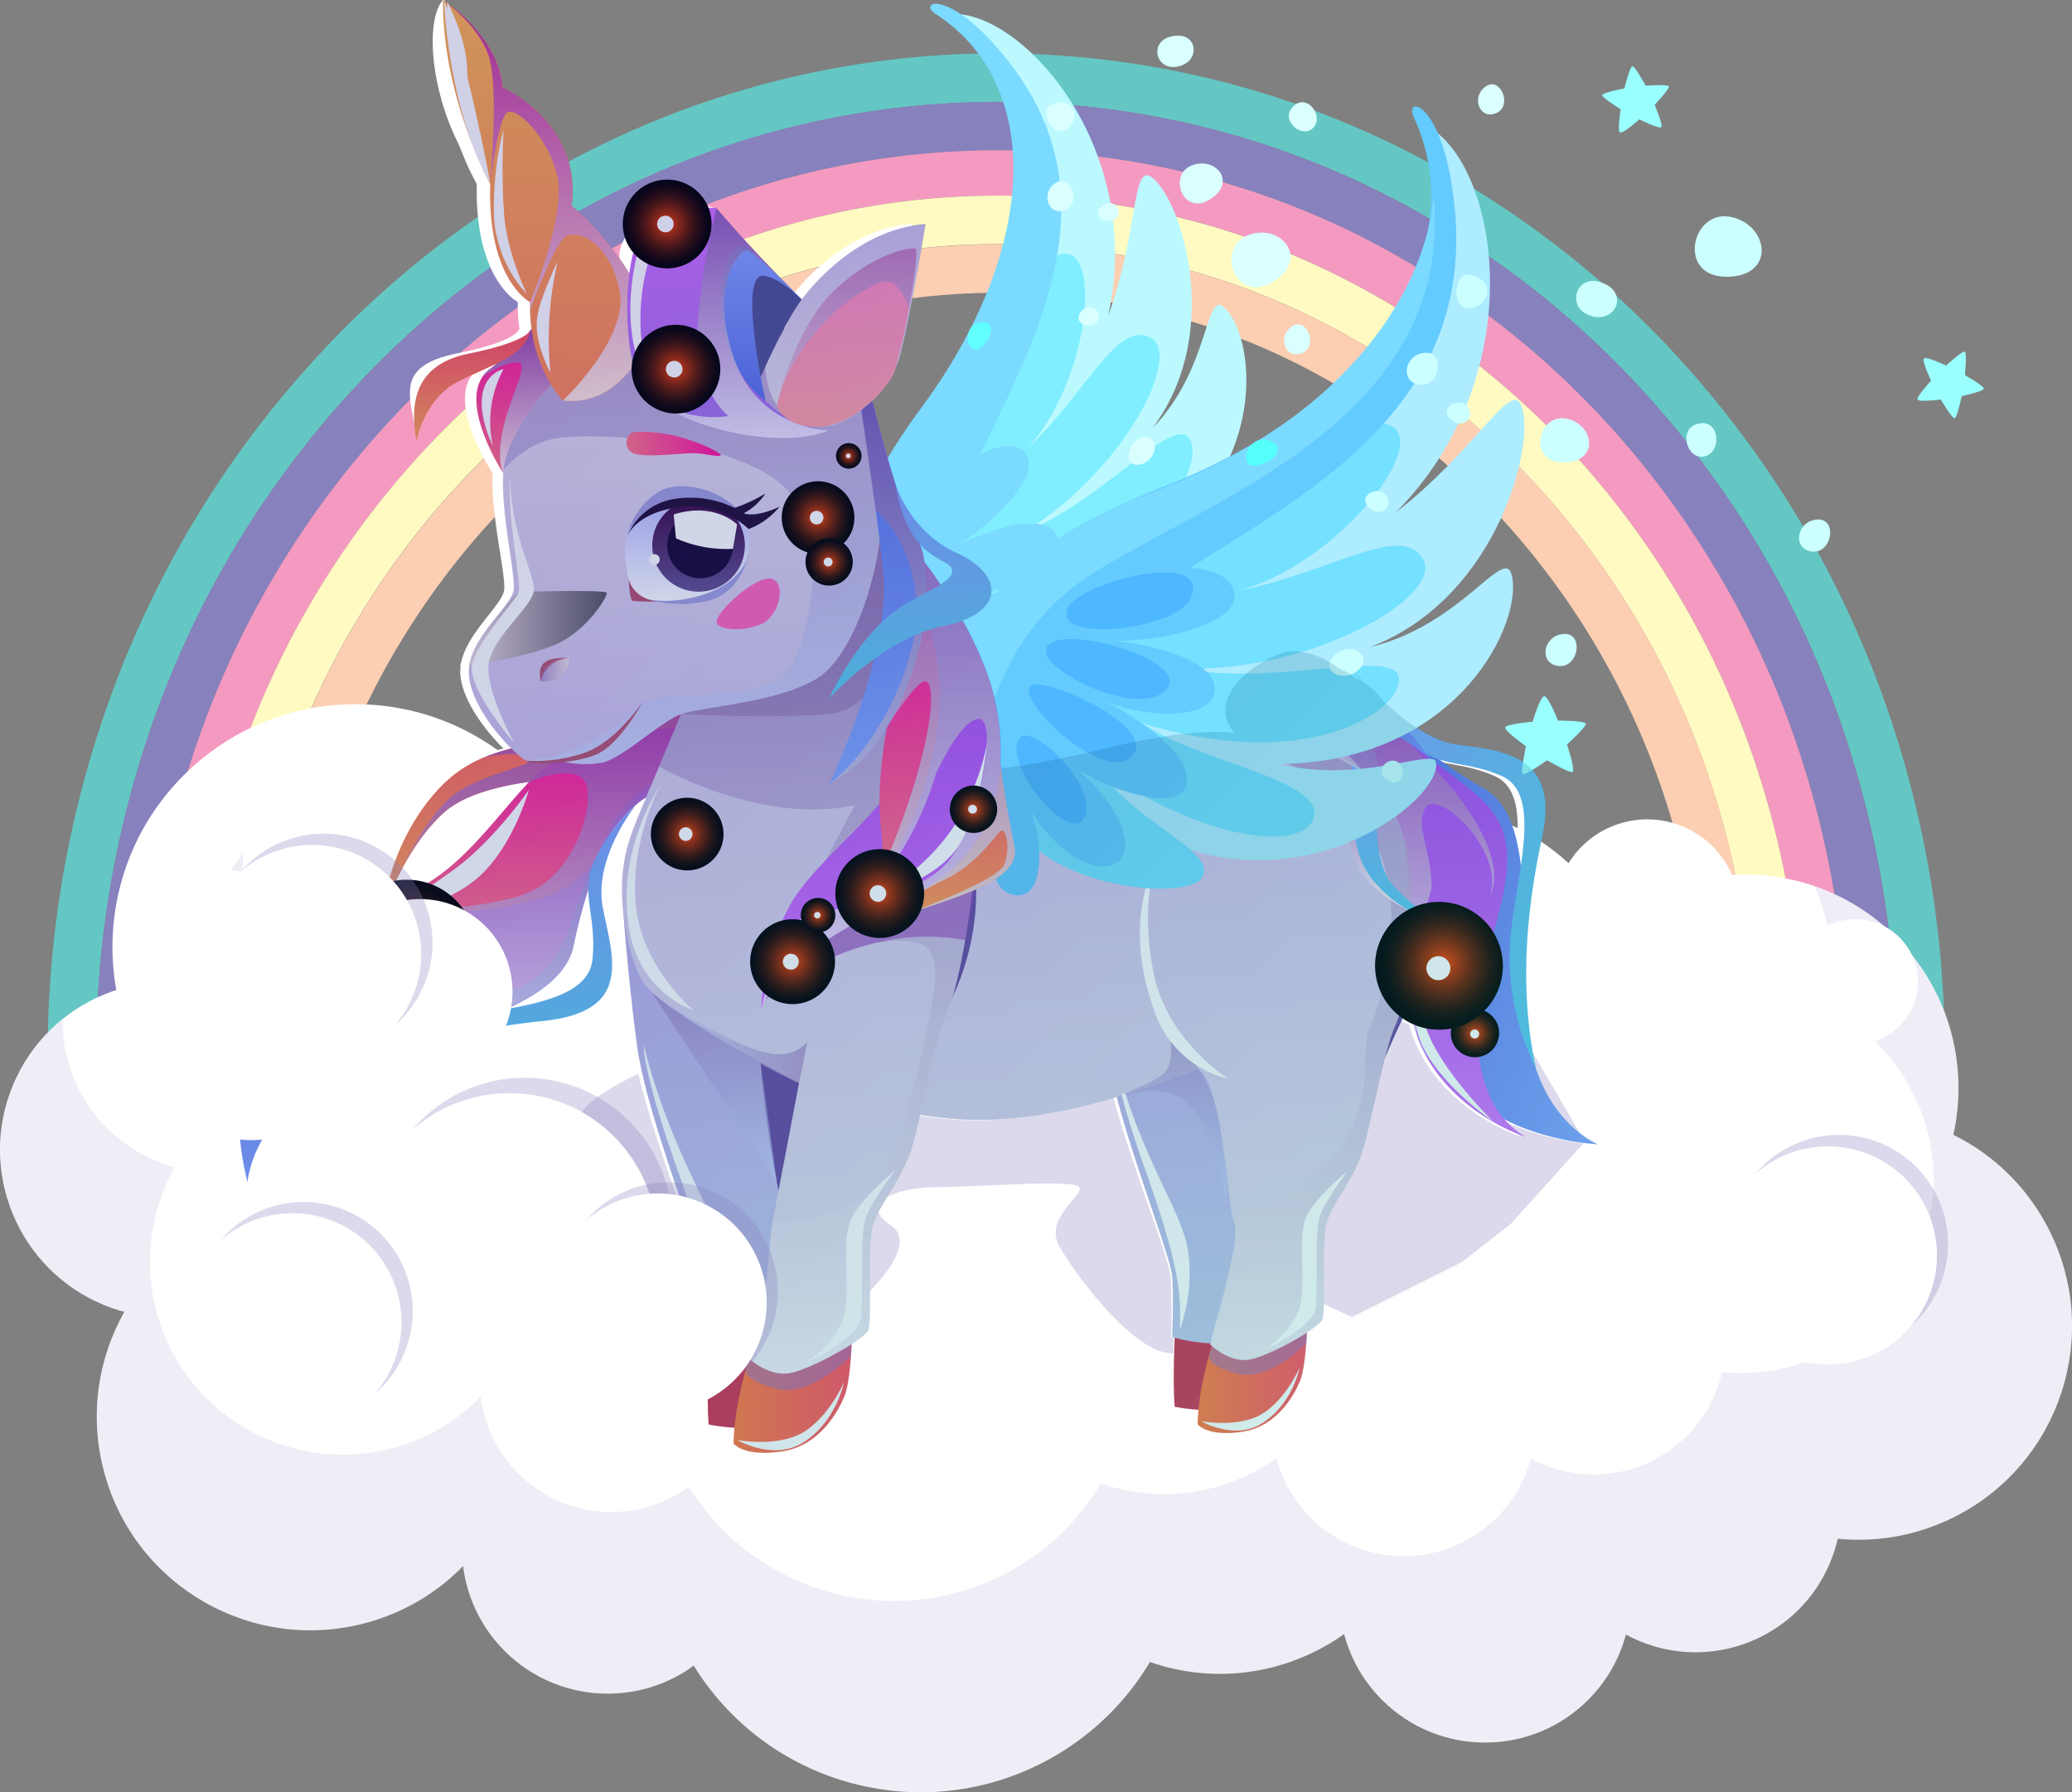 <svg xmlns="http://www.w3.org/2000/svg" xmlns:xlink="http://www.w3.org/1999/xlink" viewBox="0 0 500 432.47"><rect x="0" y="0" width="500" height="432.47" fill="#808080" stroke="none"/><defs><style>.cls-1{isolation:isolate;}.cls-2,.cls-3,.cls-4,.cls-5,.cls-6{fill:none;stroke-miterlimit:10;}.cls-2{stroke:#64c7c4;}.cls-2,.cls-3,.cls-5,.cls-6{stroke-width:11.7px;}.cls-3{stroke:#8781bd;}.cls-4{stroke:#f49ac0;stroke-width:10.92px;}.cls-5{stroke:#fffac2;}.cls-6{stroke:#fccfb2;}.cls-25,.cls-26,.cls-27,.cls-7{fill:#fff;}.cls-8{opacity:0.14;}.cls-10,.cls-9{fill:#8781bd;}.cls-10{opacity:0.3;}.cls-101,.cls-103,.cls-104,.cls-105,.cls-108,.cls-109,.cls-11,.cls-110,.cls-12,.cls-13,.cls-14,.cls-15,.cls-16,.cls-17,.cls-18,.cls-19,.cls-20,.cls-21,.cls-22,.cls-23,.cls-24,.cls-25,.cls-26,.cls-28,.cls-29,.cls-30,.cls-31,.cls-32,.cls-33,.cls-34,.cls-35,.cls-36,.cls-37,.cls-38,.cls-39,.cls-40,.cls-47,.cls-48,.cls-49,.cls-50,.cls-51,.cls-52,.cls-53,.cls-54,.cls-55,.cls-56,.cls-57,.cls-58,.cls-59,.cls-60,.cls-61,.cls-62,.cls-71,.cls-72,.cls-73,.cls-74,.cls-75,.cls-76,.cls-77,.cls-78,.cls-79,.cls-80,.cls-81,.cls-82,.cls-85,.cls-86,.cls-87,.cls-88,.cls-89,.cls-90,.cls-91,.cls-92,.cls-93,.cls-94,.cls-95,.cls-96,.cls-97,.cls-98{fill-rule:evenodd;}.cls-11{fill:url(#_ÂÁ_Ï_ÌÌ_È_ËÂÌÚ_92);}.cls-12{fill:url(#_ÂÁ_Ï_ÌÌ_È_ËÂÌÚ_2);}.cls-13{fill:#694aa1;}.cls-14{fill:#cf3151;}.cls-15{fill:url(#_ÂÁ_Ï_ÌÌ_È_ËÂÌÚ_143);}.cls-16{fill:url(#_ÂÁ_Ï_ÌÌ_È_ËÂÌÚ_98);}.cls-17{fill:#9272cc;}.cls-17,.cls-20,.cls-23,.cls-24,.cls-28,.cls-30,.cls-32,.cls-36,.cls-38,.cls-51,.cls-54,.cls-58,.cls-59,.cls-61,.cls-62,.cls-71,.cls-89,.cls-91,.cls-92,.cls-93,.cls-95,.cls-96{mix-blend-mode:multiply;}.cls-17,.cls-58{opacity:0.5;}.cls-18{fill:url(#_ÂÁ_Ï_ÌÌ_È_ËÂÌÚ_4);}.cls-19{fill:url(#_ÂÁ_Ï_ÌÌ_È_ËÂÌÚ_4-2);}.cls-20,.cls-23,.cls-24,.cls-36,.cls-38,.cls-59,.cls-61,.cls-62,.cls-89,.cls-90,.cls-91,.cls-92,.cls-95{opacity:0.58;}.cls-20{fill:url(#_ÂÁ_Ï_ÌÌ_È_ËÂÌÚ_139);}.cls-21{fill:url(#_ÂÁ_Ï_ÌÌ_È_ËÂÌÚ_4-3);}.cls-22{fill:url(#_ÂÁ_Ï_ÌÌ_È_ËÂÌÚ_4-4);}.cls-23{fill:url(#_ÂÁ_Ï_ÌÌ_È_ËÂÌÚ_139-2);}.cls-24{fill:url(#_ÂÁ_Ï_ÌÌ_È_ËÂÌÚ_127);}.cls-26,.cls-27{mix-blend-mode:soft-light;}.cls-28,.cls-30,.cls-32,.cls-51,.cls-54,.cls-71,.cls-93,.cls-96{opacity:0.79;}.cls-28{fill:url(#_ÂÁ_Ï_ÌÌ_È_ËÂÌÚ_146);}.cls-29{fill:url(#_ÂÁ_Ï_ÌÌ_È_ËÂÌÚ_91);}.cls-30{fill:url(#_ÂÁ_Ï_ÌÌ_È_ËÂÌÚ_146-2);}.cls-31{fill:url(#_ÂÁ_Ï_ÌÌ_È_ËÂÌÚ_2-2);}.cls-32{fill:url(#_ÂÁ_Ï_ÌÌ_È_ËÂÌÚ_146-3);}.cls-100,.cls-101,.cls-102,.cls-103,.cls-104,.cls-105,.cls-106,.cls-107,.cls-108,.cls-109,.cls-110,.cls-33,.cls-39,.cls-41,.cls-90,.cls-99{mix-blend-mode:screen;}.cls-33{fill:url(#_ÂÁ_Ï_ÌÌ_È_ËÂÌÚ_122);}.cls-34{fill:url(#_ÂÁ_Ï_ÌÌ_È_ËÂÌÚ_101);}.cls-35{fill:url(#_ÂÁ_Ï_ÌÌ_È_ËÂÌÚ_92-2);}.cls-36{fill:url(#_ÂÁ_Ï_ÌÌ_È_ËÂÌÚ_139-3);}.cls-37{fill:url(#_ÂÁ_Ï_ÌÌ_È_ËÂÌÚ_77);}.cls-38{fill:url(#_ÂÁ_Ï_ÌÌ_È_ËÂÌÚ_139-4);}.cls-39{fill:url(#_ÂÁ_Ï_ÌÌ_È_ËÂÌÚ_122-2);}.cls-40{fill:url(#_ÂÁ_Ï_ÌÌ_È_ËÂÌÚ_2-3);}.cls-41{fill:url(#_ÂÁ_Ï_ÌÌ_È_ËÂÌÚ_122-3);}.cls-42{fill:#bbf9ff;}.cls-43{fill:#80eeff;}.cls-44{fill:#7bdaff;}.cls-45{fill:#62ffff;}.cls-46{fill:#d9ffff;}.cls-47{fill:url(#_ÂÁ_Ï_ÌÌ_È_ËÂÌÚ_92-3);}.cls-48{fill:url(#_ÂÁ_Ï_ÌÌ_È_ËÂÌÚ_77-2);}.cls-49{fill:url(#_ÂÁ_Ï_ÌÌ_È_ËÂÌÚ_91-2);}.cls-50{fill:url(#_ÂÁ_Ï_ÌÌ_È_ËÂÌÚ_101-2);}.cls-51{fill:url(#_ÂÁ_Ï_ÌÌ_È_ËÂÌÚ_146-4);}.cls-52{fill:url(#_ÂÁ_Ï_ÌÌ_È_ËÂÌÚ_2-4);}.cls-53{fill:url(#_ÂÁ_Ï_ÌÌ_È_ËÂÌÚ_101-3);}.cls-54{fill:url(#_ÂÁ_Ï_ÌÌ_È_ËÂÌÚ_139-5);}.cls-55{fill:url(#_ÂÁ_Ï_ÌÌ_È_ËÂÌÚ_143-2);}.cls-56{fill:url(#_ÂÁ_Ï_ÌÌ_È_ËÂÌÚ_98-2);}.cls-57{fill:url(#_ÂÁ_Ï_ÌÌ_È_ËÂÌÚ_4-5);}.cls-58{fill:#7c4f90;}.cls-59{fill:url(#_ÂÁ_Ï_ÌÌ_È_ËÂÌÚ_139-6);}.cls-60{fill:url(#_ÂÁ_Ï_ÌÌ_È_ËÂÌÚ_5);}.cls-61{fill:#9743ba;}.cls-62{fill:url(#_ÂÁ_Ï_ÌÌ_È_ËÂÌÚ_127-2);}.cls-63{fill:#aeecff;}.cls-64{fill:#73e1ff;}.cls-65{fill:#64cbff;}.cls-66{fill:#4db7ff;}.cls-67{fill:#55fffa;}.cls-68{fill:#cff;}.cls-69{fill:#9ff;}.cls-70{fill:url(#_ÂÁ_Ï_ÌÌ_È_ËÂÌÚ_213);}.cls-71{fill:url(#_ÂÁ_Ï_ÌÌ_È_ËÂÌÚ_156);}.cls-72{fill:url(#_ÂÁ_Ï_ÌÌ_È_ËÂÌÚ_4-6);}.cls-73{fill:url(#_ÂÁ_Ï_ÌÌ_È_ËÂÌÚ_56);}.cls-74{fill:url(#_ÂÁ_Ï_ÌÌ_È_ËÂÌÚ_46);}.cls-75{fill:url(#_ÂÁ_Ï_ÌÌ_È_ËÂÌÚ_77-3);}.cls-76{fill:url(#_ÂÁ_Ï_ÌÌ_È_ËÂÌÚ_77-4);}.cls-77{fill:#4f5195;}.cls-78{fill:url(#_ÂÁ_Ï_ÌÌ_È_ËÂÌÚ_91-3);}.cls-79{fill:url(#_ÂÁ_Ï_ÌÌ_È_ËÂÌÚ_101-4);}.cls-80{fill:url(#_ÂÁ_Ï_ÌÌ_È_ËÂÌÚ_92-4);}.cls-81{fill:#a19ddd;}.cls-82{fill:url(#_ÂÁ_Ï_ÌÌ_È_ËÂÌÚ_118);}.cls-83{fill:url(#_ÂÁ_Ï_ÌÌ_È_ËÂÌÚ_109);}.cls-84{fill:#180833;}.cls-85{fill:#220d33;}.cls-86{fill:#b64f6d;}.cls-87{fill:url(#_ÂÁ_Ï_ÌÌ_È_ËÂÌÚ_101-5);}.cls-88{fill:#b5526f;}.cls-89{fill:url(#_ÂÁ_Ï_ÌÌ_È_ËÂÌÚ_29);}.cls-90{fill:url(#_ÂÁ_Ï_ÌÌ_È_ËÂÌÚ_132);}.cls-91{fill:url(#_ÂÁ_Ï_ÌÌ_È_ËÂÌÚ_127-3);}.cls-92{fill:url(#_ÂÁ_Ï_ÌÌ_È_ËÂÌÚ_127-4);}.cls-93{fill:url(#_ÂÁ_Ï_ÌÌ_È_ËÂÌÚ_139-7);}.cls-94{fill:url(#_ÂÁ_Ï_ÌÌ_È_ËÂÌÚ_3);}.cls-95{fill:url(#_ÂÁ_Ï_ÌÌ_È_ËÂÌÚ_127-5);}.cls-96{fill:url(#_ÂÁ_Ï_ÌÌ_È_ËÂÌÚ_139-8);}.cls-97{fill:url(#_ÂÁ_Ï_ÌÌ_È_ËÂÌÚ_2-5);}.cls-98{fill:#ff63b8;}.cls-99{fill:url(#_ÂÁ_Ï_ÌÌ_È_ËÂÌÚ_122-4);}.cls-100{fill:url(#_ÂÁ_Ï_ÌÌ_È_ËÂÌÚ_122-5);}.cls-101{fill:url(#_ÂÁ_Ï_ÌÌ_È_ËÂÌÚ_122-6);}.cls-102{fill:url(#_ÂÁ_Ï_ÌÌ_È_ËÂÌÚ_122-7);}.cls-103{fill:url(#_ÂÁ_Ï_ÌÌ_È_ËÂÌÚ_122-8);}.cls-104{fill:url(#_ÂÁ_Ï_ÌÌ_È_ËÂÌÚ_122-9);}.cls-105{fill:url(#_ÂÁ_Ï_ÌÌ_È_ËÂÌÚ_122-10);}.cls-106{fill:url(#_ÂÁ_Ï_ÌÌ_È_ËÂÌÚ_122-11);}.cls-107{fill:url(#_ÂÁ_Ï_ÌÌ_È_ËÂÌÚ_122-12);}.cls-108{fill:url(#_ÂÁ_Ï_ÌÌ_È_ËÂÌÚ_122-13);}.cls-109{fill:url(#_ÂÁ_Ï_ÌÌ_È_ËÂÌÚ_122-14);}.cls-110{fill:url(#_ÂÁ_Ï_ÌÌ_È_ËÂÌÚ_122-15);}.cls-111{mix-blend-mode:color;opacity:0.2;fill:url(#linear-gradient);}</style><linearGradient id="_ÂÁ_Ï_ÌÌ_È_ËÂÌÚ_92" x1="620.61" y1="91.04" x2="620.61" y2="13.26" gradientTransform="translate(117.11 799.48) rotate(-71.74)" gradientUnits="userSpaceOnUse"><stop offset="0.03" stop-color="#84a1ff"/><stop offset="0.98" stop-color="#5b72ec"/></linearGradient><linearGradient id="_ÂÁ_Ï_ÌÌ_È_ËÂÌÚ_2" x1="632.61" y1="70.95" x2="632.61" y2="-1.09" gradientTransform="translate(117.11 799.48) rotate(-71.74)" gradientUnits="userSpaceOnUse"><stop offset="0.02" stop-color="#5bc9ec"/><stop offset="0.97" stop-color="#84a1ff"/></linearGradient><linearGradient id="_ÂÁ_Ï_ÌÌ_È_ËÂÌÚ_143" x1="284.82" y1="324.13" x2="284.82" y2="222.25" gradientUnits="userSpaceOnUse"><stop offset="0" stop-color="#c0c9ec"/><stop offset="1" stop-color="#bdabeb"/></linearGradient><linearGradient id="_ÂÁ_Ï_ÌÌ_È_ËÂÌÚ_98" x1="289.01" y1="333.64" x2="315.37" y2="333.64" gradientUnits="userSpaceOnUse"><stop offset="0.02" stop-color="#ff7740"/><stop offset="0.97" stop-color="#ff515e"/></linearGradient><linearGradient id="_ÂÁ_Ï_ÌÌ_È_ËÂÌÚ_4" x1="199.14" y1="184.62" x2="199.14" y2="183.54" gradientUnits="userSpaceOnUse"><stop offset="0.02" stop-color="#e4deec"/><stop offset="1" stop-color="#cfbfeb"/></linearGradient><linearGradient id="_ÂÁ_Ï_ÌÌ_È_ËÂÌÚ_4-2" x1="267.93" y1="328.12" x2="267.93" y2="176.61" xlink:href="#_ÂÁ_Ï_ÌÌ_È_ËÂÌÚ_4"/><linearGradient id="_ÂÁ_Ï_ÌÌ_È_ËÂÌÚ_139" x1="305.29" y1="344.22" x2="305.29" y2="135.11" gradientUnits="userSpaceOnUse"><stop offset="0" stop-color="#fff"/><stop offset="0.99" stop-color="#8259ac"/></linearGradient><linearGradient id="_ÂÁ_Ï_ÌÌ_È_ËÂÌÚ_4-3" x1="313.52" y1="179.58" x2="313.52" y2="178.83" xlink:href="#_ÂÁ_Ï_ÌÌ_È_ËÂÌÚ_4"/><linearGradient id="_ÂÁ_Ï_ÌÌ_È_ËÂÌÚ_4-4" x1="331.83" y1="237.44" x2="331.83" y2="181.66" xlink:href="#_ÂÁ_Ï_ÌÌ_È_ËÂÌÚ_4"/><linearGradient id="_ÂÁ_Ï_ÌÌ_È_ËÂÌÚ_139-2" x1="319.19" y1="237.44" x2="319.19" y2="154" xlink:href="#_ÂÁ_Ï_ÌÌ_È_ËÂÌÚ_139"/><linearGradient id="_ÂÁ_Ï_ÌÌ_È_ËÂÌÚ_127" x1="282.78" y1="290.2" x2="282.78" y2="244.46" gradientUnits="userSpaceOnUse"><stop offset="0" stop-color="#cad6ff"/><stop offset="0.99" stop-color="#9775ba"/></linearGradient><linearGradient id="_ÂÁ_Ï_ÌÌ_È_ËÂÌÚ_146" x1="327.41" y1="262.31" x2="327.41" y2="163.38" gradientTransform="matrix(1, 0, -0.04, 1, 14.88, -0.73)" gradientUnits="userSpaceOnUse"><stop offset="0" stop-color="#fff"/><stop offset="0.99" stop-color="#943bac"/></linearGradient><linearGradient id="_ÂÁ_Ï_ÌÌ_È_ËÂÌÚ_91" x1="333.93" y1="274.25" x2="333.93" y2="160.33" gradientUnits="userSpaceOnUse"><stop offset="0.03" stop-color="#d36fff"/><stop offset="0.98" stop-color="#a240ec"/></linearGradient><linearGradient id="_ÂÁ_Ï_ÌÌ_È_ËÂÌÚ_146-2" x1="672.95" y1="19.95" x2="717.97" y2="19.95" gradientTransform="matrix(0.18, -0.91, 0.98, 0.12, 194.19, 830.35)" xlink:href="#_ÂÁ_Ï_ÌÌ_È_ËÂÌÚ_146"/><linearGradient id="_ÂÁ_Ï_ÌÌ_È_ËÂÌÚ_2-2" x1="668.49" y1="24.06" x2="713.27" y2="24.06" gradientTransform="matrix(0.12, -0.99, 0.99, 0.12, 227.94, 882.37)" xlink:href="#_ÂÁ_Ï_ÌÌ_È_ËÂÌÚ_2"/><linearGradient id="_ÂÁ_Ï_ÌÌ_È_ËÂÌÚ_146-3" x1="330.78" y1="250.36" x2="330.78" y2="160.33" gradientTransform="matrix(1, 0, 0, 1, 0, 0)" xlink:href="#_ÂÁ_Ï_ÌÌ_È_ËÂÌÚ_146"/><radialGradient id="_ÂÁ_Ï_ÌÌ_È_ËÂÌÚ_122" cx="597.3" cy="54.43" r="5.83" gradientTransform="translate(117.11 799.48) rotate(-71.74)" gradientUnits="userSpaceOnUse"><stop offset="0" stop-color="#ff4300"/><stop offset="0.08" stop-color="#e03b00"/><stop offset="0.28" stop-color="#9d2900"/><stop offset="0.46" stop-color="#651b00"/><stop offset="0.63" stop-color="#390f00"/><stop offset="0.78" stop-color="#1a0700"/><stop offset="0.91" stop-color="#070200"/><stop offset="1"/></radialGradient><linearGradient id="_ÂÁ_Ï_ÌÌ_È_ËÂÌÚ_101" x1="310.47" y1="185.68" x2="310.47" y2="155.4" gradientUnits="userSpaceOnUse"><stop offset="0.02" stop-color="#ff7288"/><stop offset="0.97" stop-color="#ff11a1"/></linearGradient><linearGradient id="_ÂÁ_Ï_ÌÌ_È_ËÂÌÚ_92-2" x1="328.06" y1="189.88" x2="328.06" y2="165.46" gradientTransform="matrix(1, 0, 0, 1, 0, 0)" xlink:href="#_ÂÁ_Ï_ÌÌ_È_ËÂÌÚ_92"/><linearGradient id="_ÂÁ_Ï_ÌÌ_È_ËÂÌÚ_139-3" x1="261.83" y1="148.35" x2="380.85" y2="199.33" xlink:href="#_ÂÁ_Ï_ÌÌ_È_ËÂÌÚ_139"/><linearGradient id="_ÂÁ_Ï_ÌÌ_È_ËÂÌÚ_77" x1="318.54" y1="185.65" x2="318.54" y2="159.24" gradientUnits="userSpaceOnUse"><stop offset="0.02" stop-color="#ffa451"/><stop offset="0.97" stop-color="#ff515e"/></linearGradient><linearGradient id="_ÂÁ_Ï_ÌÌ_È_ËÂÌÚ_139-4" x1="312.46" y1="198.31" x2="312.46" y2="138.54" xlink:href="#_ÂÁ_Ï_ÌÌ_È_ËÂÌÚ_139"/><radialGradient id="_ÂÁ_Ï_ÌÌ_È_ËÂÌÚ_122-2" cx="656.26" cy="-1.92" r="5.83" xlink:href="#_ÂÁ_Ï_ÌÌ_È_ËÂÌÚ_122"/><linearGradient id="_ÂÁ_Ï_ÌÌ_È_ËÂÌÚ_2-3" x1="668.49" y1="35.73" x2="713.27" y2="35.73" gradientTransform="matrix(0.12, -0.99, 0.99, 0.12, 227.94, 882.37)" xlink:href="#_ÂÁ_Ï_ÌÌ_È_ËÂÌÚ_2"/><radialGradient id="_ÂÁ_Ï_ÌÌ_È_ËÂÌÚ_122-3" cx="610" cy="41.09" r="15.42" gradientTransform="matrix(0.97, -0.25, 0.25, 0.97, -253.6, 346.21)" xlink:href="#_ÂÁ_Ï_ÌÌ_È_ËÂÌÚ_122"/><linearGradient id="_ÂÁ_Ï_ÌÌ_È_ËÂÌÚ_92-3" x1="102.38" y1="285.28" x2="102.38" y2="201.26" gradientTransform="matrix(1, 0, 0, 1, 0, 0)" xlink:href="#_ÂÁ_Ï_ÌÌ_È_ËÂÌÚ_92"/><linearGradient id="_ÂÁ_Ï_ÌÌ_È_ËÂÌÚ_77-2" x1="132.21" y1="221.4" x2="132.21" y2="163.29" xlink:href="#_ÂÁ_Ï_ÌÌ_È_ËÂÌÚ_77"/><linearGradient id="_ÂÁ_Ï_ÌÌ_È_ËÂÌÚ_91-2" x1="107.34" y1="266.55" x2="107.34" y2="185.01" xlink:href="#_ÂÁ_Ï_ÌÌ_È_ËÂÌÚ_91"/><linearGradient id="_ÂÁ_Ï_ÌÌ_È_ËÂÌÚ_101-2" x1="121.33" y1="226.83" x2="121.33" y2="175.62" xlink:href="#_ÂÁ_Ï_ÌÌ_È_ËÂÌÚ_101"/><linearGradient id="_ÂÁ_Ï_ÌÌ_È_ËÂÌÚ_146-4" x1="113.21" y1="264.05" x2="113.21" y2="167.15" gradientTransform="matrix(1, 0, 0, 1, 0, 0)" xlink:href="#_ÂÁ_Ï_ÌÌ_È_ËÂÌÚ_146"/><linearGradient id="_ÂÁ_Ï_ÌÌ_È_ËÂÌÚ_2-4" x1="113.49" y1="263.58" x2="113.49" y2="194.31" gradientTransform="matrix(1, 0, 0, 1, 0, 0)" xlink:href="#_ÂÁ_Ï_ÌÌ_È_ËÂÌÚ_2"/><linearGradient id="_ÂÁ_Ï_ÌÌ_È_ËÂÌÚ_101-3" x1="125.19" y1="114.25" x2="125.19" y2="78.2" xlink:href="#_ÂÁ_Ï_ÌÌ_È_ËÂÌÚ_101"/><linearGradient id="_ÂÁ_Ï_ÌÌ_È_ËÂÌÚ_139-5" x1="125.9" y1="114.25" x2="125.9" y2="79.2" xlink:href="#_ÂÁ_Ï_ÌÌ_È_ËÂÌÚ_139"/><linearGradient id="_ÂÁ_Ï_ÌÌ_È_ËÂÌÚ_143-2" x1="172.5" y1="327.18" x2="172.5" y2="217.14" xlink:href="#_ÂÁ_Ï_ÌÌ_È_ËÂÌÚ_143"/><linearGradient id="_ÂÁ_Ï_ÌÌ_È_ËÂÌÚ_98-2" x1="177.02" y1="337.45" x2="205.5" y2="337.45" xlink:href="#_ÂÁ_Ï_ÌÌ_È_ËÂÌÚ_98"/><linearGradient id="_ÂÁ_Ï_ÌÌ_È_ËÂÌÚ_4-5" x1="192.58" y1="331.48" x2="192.58" y2="124.15" xlink:href="#_ÂÁ_Ï_ÌÌ_È_ËÂÌÚ_4"/><linearGradient id="_ÂÁ_Ï_ÌÌ_È_ËÂÌÚ_139-6" x1="197.06" y1="331.48" x2="197.06" y2="124.15" xlink:href="#_ÂÁ_Ï_ÌÌ_È_ËÂÌÚ_139"/><linearGradient id="_ÂÁ_Ï_ÌÌ_È_ËÂÌÚ_5" x1="163.12" y1="184.4" x2="163.12" y2="76.29" gradientUnits="userSpaceOnUse"><stop offset="0" stop-color="#cfbfeb"/><stop offset="0.98" stop-color="#e4deec"/></linearGradient><linearGradient id="_ÂÁ_Ï_ÌÌ_È_ËÂÌÚ_127-2" x1="167.32" y1="184.4" x2="167.32" y2="76.29" xlink:href="#_ÂÁ_Ï_ÌÌ_È_ËÂÌÚ_127"/><linearGradient id="_ÂÁ_Ï_ÌÌ_È_ËÂÌÚ_213" x1="132.02" y1="96.78" x2="132.02" gradientUnits="userSpaceOnUse"><stop offset="0" stop-color="#ff8757"/><stop offset="0.98" stop-color="#ffb34c"/></linearGradient><linearGradient id="_ÂÁ_Ï_ÌÌ_È_ËÂÌÚ_156" x1="132.14" y1="96.78" x2="132.14" y2="0.16" gradientUnits="userSpaceOnUse"><stop offset="0" stop-color="#fff"/><stop offset="0.99" stop-color="#b10bac"/></linearGradient><linearGradient id="_ÂÁ_Ï_ÌÌ_È_ËÂÌÚ_4-6" x1="207.97" y1="153.4" x2="207.97" y2="107.47" gradientTransform="translate(-16 -28.05) rotate(-6.21)" xlink:href="#_ÂÁ_Ï_ÌÌ_È_ËÂÌÚ_4"/><linearGradient id="_ÂÁ_Ï_ÌÌ_È_ËÂÌÚ_56" x1="175.73" y1="105.72" x2="175.73" y2="50.08" gradientUnits="userSpaceOnUse"><stop offset="0.02" stop-color="#a272ec"/><stop offset="0.97" stop-color="#d36fff"/></linearGradient><linearGradient id="_ÂÁ_Ï_ÌÌ_È_ËÂÌÚ_46" x1="183.69" y1="96.78" x2="183.69" y2="59.18" gradientUnits="userSpaceOnUse"><stop offset="0.02" stop-color="#5b72ec"/><stop offset="0.97" stop-color="#84a1ff"/></linearGradient><linearGradient id="_ÂÁ_Ï_ÌÌ_È_ËÂÌÚ_77-3" x1="113.92" y1="106.41" x2="113.92" y2="79.87" xlink:href="#_ÂÁ_Ï_ÌÌ_È_ËÂÌÚ_77"/><linearGradient id="_ÂÁ_Ï_ÌÌ_È_ËÂÌÚ_77-4" x1="225.89" y1="225.46" x2="225.89" y2="184.39" xlink:href="#_ÂÁ_Ï_ÌÌ_È_ËÂÌÚ_77"/><linearGradient id="_ÂÁ_Ï_ÌÌ_È_ËÂÌÚ_91-3" x1="212.57" y1="243.84" x2="212.57" y2="135.6" xlink:href="#_ÂÁ_Ï_ÌÌ_È_ËÂÌÚ_91"/><linearGradient id="_ÂÁ_Ï_ÌÌ_È_ËÂÌÚ_101-4" x1="218.54" y1="215.12" x2="218.54" y2="147.81" xlink:href="#_ÂÁ_Ï_ÌÌ_È_ËÂÌÚ_101"/><linearGradient id="_ÂÁ_Ï_ÌÌ_È_ËÂÌÚ_92-4" x1="211.75" y1="189.22" x2="211.75" y2="96.78" gradientTransform="matrix(1, 0, 0, 1, 0, 0)" xlink:href="#_ÂÁ_Ï_ÌÌ_È_ËÂÌÚ_92"/><linearGradient id="_ÂÁ_Ï_ÌÌ_È_ËÂÌÚ_118" x1="165.83" y1="144.99" x2="165.83" y2="121.03" gradientUnits="userSpaceOnUse"><stop offset="0" stop-color="#fff"/><stop offset="1" stop-color="#bdbfff"/></linearGradient><linearGradient id="_ÂÁ_Ï_ÌÌ_È_ËÂÌÚ_109" x1="168.57" y1="142.77" x2="168.57" y2="120.42" gradientTransform="translate(142.43 -80.66) rotate(45)" gradientUnits="userSpaceOnUse"><stop offset="0.01" stop-color="#634f90"/><stop offset="1" stop-color="#3b0643"/></linearGradient><linearGradient id="_ÂÁ_Ï_ÌÌ_È_ËÂÌÚ_101-5" x1="151.19" y1="107.09" x2="173.94" y2="107.09" xlink:href="#_ÂÁ_Ï_ÌÌ_È_ËÂÌÚ_101"/><linearGradient id="_ÂÁ_Ï_ÌÌ_È_ËÂÌÚ_29" x1="130.49" y1="161.59" x2="137.37" y2="161.59" gradientUnits="userSpaceOnUse"><stop offset="0.01" stop-color="#9775ba"/><stop offset="1" stop-color="#ffeadb"/></linearGradient><linearGradient id="_ÂÁ_Ï_ÌÌ_È_ËÂÌÚ_132" x1="113.13" y1="151.59" x2="146.44" y2="151.59" gradientUnits="userSpaceOnUse"><stop offset="0" stop-color="#ffeadb"/><stop offset="0.99"/></linearGradient><linearGradient id="_ÂÁ_Ï_ÌÌ_È_ËÂÌÚ_127-3" x1="172.38" y1="285.28" x2="172.38" y2="239.46" xlink:href="#_ÂÁ_Ï_ÌÌ_È_ËÂÌÚ_127"/><linearGradient id="_ÂÁ_Ï_ÌÌ_È_ËÂÌÚ_127-4" x1="159.45" y1="251.28" x2="194.83" y2="251.28" xlink:href="#_ÂÁ_Ï_ÌÌ_È_ËÂÌÚ_127"/><linearGradient id="_ÂÁ_Ï_ÌÌ_È_ËÂÌÚ_139-7" x1="175.91" y1="105.72" x2="175.91" y2="50.19" xlink:href="#_ÂÁ_Ï_ÌÌ_È_ËÂÌÚ_139"/><linearGradient id="_ÂÁ_Ï_ÌÌ_È_ËÂÌÚ_3" x1="204.31" y1="103.07" x2="204.31" y2="59.95" gradientUnits="userSpaceOnUse"><stop offset="0.02" stop-color="#ff9fa6"/><stop offset="1" stop-color="#ff88c7"/></linearGradient><linearGradient id="_ÂÁ_Ï_ÌÌ_È_ËÂÌÚ_127-5" x1="204.82" y1="94.03" x2="204.82" y2="59.95" xlink:href="#_ÂÁ_Ï_ÌÌ_È_ËÂÌÚ_127"/><linearGradient id="_ÂÁ_Ï_ÌÌ_È_ËÂÌÚ_139-8" x1="214.34" y1="243.78" x2="214.34" y2="96.78" xlink:href="#_ÂÁ_Ï_ÌÌ_È_ËÂÌÚ_139"/><linearGradient id="_ÂÁ_Ï_ÌÌ_È_ËÂÌÚ_2-5" x1="219.63" y1="168.53" x2="219.63" y2="116.99" gradientTransform="matrix(1, 0, 0, 1, 0, 0)" xlink:href="#_ÂÁ_Ï_ÌÌ_È_ËÂÌÚ_2"/><radialGradient id="_ÂÁ_Ï_ÌÌ_È_ËÂÌÚ_122-4" cx="197.42" cy="124.9" r="8.77" gradientTransform="translate(293.32 -88.12) rotate(81.92)" xlink:href="#_ÂÁ_Ï_ÌÌ_È_ËÂÌÚ_122"/><radialGradient id="_ÂÁ_Ï_ÌÌ_È_ËÂÌÚ_122-5" cx="165.83" cy="201.26" r="8.77" gradientTransform="matrix(1, 0, 0, 1, 0, 0)" xlink:href="#_ÂÁ_Ï_ÌÌ_È_ËÂÌÚ_122"/><radialGradient id="_ÂÁ_Ï_ÌÌ_È_ËÂÌÚ_122-6" cx="77.2" cy="245.74" r="6.3" gradientTransform="matrix(1, 0, 0, 1, 0, 0)" xlink:href="#_ÂÁ_Ï_ÌÌ_È_ËÂÌÚ_122"/><radialGradient id="_ÂÁ_Ï_ÌÌ_È_ËÂÌÚ_122-7" cx="98.14" cy="228.94" r="16.66" gradientTransform="matrix(1, 0, 0, 1, 0, 0)" xlink:href="#_ÂÁ_Ï_ÌÌ_È_ËÂÌÚ_122"/><radialGradient id="_ÂÁ_Ï_ÌÌ_È_ËÂÌÚ_122-8" cx="200.08" cy="135.6" r="5.7" gradientTransform="matrix(1, 0, 0, 1, 0, 0)" xlink:href="#_ÂÁ_Ï_ÌÌ_È_ËÂÌÚ_122"/><radialGradient id="_ÂÁ_Ï_ÌÌ_È_ËÂÌÚ_122-9" cx="191.26" cy="232.06" r="10.24" gradientTransform="matrix(1, 0, 0, 1, 0, 0)" xlink:href="#_ÂÁ_Ï_ÌÌ_È_ËÂÌÚ_122"/><radialGradient id="_ÂÁ_Ï_ÌÌ_È_ËÂÌÚ_122-10" cx="212.29" cy="215.6" r="10.71" gradientTransform="matrix(1, 0, 0, 1, 0, 0)" xlink:href="#_ÂÁ_Ï_ÌÌ_È_ËÂÌÚ_122"/><radialGradient id="_ÂÁ_Ï_ÌÌ_È_ËÂÌÚ_122-11" cx="161" cy="54.05" r="10.71" gradientTransform="translate(25.49 -48.32) rotate(18.51)" xlink:href="#_ÂÁ_Ï_ÌÌ_È_ËÂÌÚ_122"/><radialGradient id="_ÂÁ_Ï_ÌÌ_È_ËÂÌÚ_122-12" cx="163.12" cy="89.08" r="10.71" gradientTransform="translate(212.21 -90.19) rotate(76.68)" xlink:href="#_ÂÁ_Ï_ÌÌ_È_ËÂÌÚ_122"/><radialGradient id="_ÂÁ_Ï_ÌÌ_È_ËÂÌÚ_122-13" cx="234.92" cy="195.26" r="5.7" gradientTransform="matrix(1, 0, 0, 1, 0, 0)" xlink:href="#_ÂÁ_Ï_ÌÌ_È_ËÂÌÚ_122"/><radialGradient id="_ÂÁ_Ï_ÌÌ_È_ËÂÌÚ_122-14" cx="197.42" cy="220.83" r="4.16" gradientTransform="matrix(1, 0, 0, 1, 0, 0)" xlink:href="#_ÂÁ_Ï_ÌÌ_È_ËÂÌÚ_122"/><radialGradient id="_ÂÁ_Ï_ÌÌ_È_ËÂÌÚ_122-15" cx="204.82" cy="109.99" r="3.08" gradientTransform="matrix(1, 0, 0, 1, 0, 0)" xlink:href="#_ÂÁ_Ï_ÌÌ_È_ËÂÌÚ_122"/><linearGradient id="linear-gradient" x1="397.16" y1="417.97" x2="98.56" y2="119.37" gradientUnits="userSpaceOnUse"><stop offset="0" stop-color="#0bc59f"/><stop offset="0.16" stop-color="#0cae9c"/><stop offset="0.51" stop-color="#0f7393"/><stop offset="1" stop-color="#131586"/></linearGradient></defs><g class="cls-1"><g id="Layer_1" data-name="Layer 1"><path class="cls-2" d="M17.38,250.14A247.57,247.57,0,0,1,34.88,163,237.32,237.32,0,0,1,82.83,87.9a223.86,223.86,0,0,1,73.33-51.6,212.56,212.56,0,0,1,176.09,3.13A223.75,223.75,0,0,1,403.7,93.6,237.22,237.22,0,0,1,449,170.4a247.59,247.59,0,0,1,14.39,87.66"/><path class="cls-3" d="M29.09,250.35a235.66,235.66,0,0,1,16.65-83A225.71,225.71,0,0,1,91.32,96,212.07,212.07,0,0,1,160.8,47a201,201,0,0,1,166.43,3,212.22,212.22,0,0,1,67.7,51.34,225.78,225.78,0,0,1,43,73,235.8,235.8,0,0,1,13.7,83.5"/><path class="cls-4" d="M40.4,250.55a224.17,224.17,0,0,1,15.85-79,214.19,214.19,0,0,1,43.28-67.86,200.73,200.73,0,0,1,65.77-46.3,189.68,189.68,0,0,1,157.07,2.79,200.89,200.89,0,0,1,64.08,48.6,214.39,214.39,0,0,1,40.84,69.36,224.44,224.44,0,0,1,13,79.47"/><path class="cls-5" d="M51.71,250.75a213.21,213.21,0,0,1,15-75,203.23,203.23,0,0,1,41-64.27,189.52,189.52,0,0,1,62.05-43.7,178.41,178.41,0,0,1,147.72,2.62A189.44,189.44,0,0,1,378,116.31,202.79,202.79,0,0,1,416.64,182,213,213,0,0,1,429,257.45"/><path class="cls-6" d="M63.38,251a201.38,201.38,0,0,1,14.21-70.84,191.22,191.22,0,0,1,38.63-60.58,177.77,177.77,0,0,1,58.2-41A166.71,166.71,0,0,1,312.5,81,177.7,177.7,0,0,1,369.21,124a191.5,191.5,0,0,1,36.45,61.91,201.46,201.46,0,0,1,11.69,71.3"/><circle class="cls-7" cx="85.75" cy="228.53" r="58.61" transform="translate(-136.48 127.57) rotate(-45)"/><circle class="cls-7" cx="170.02" cy="234.15" r="51.4" transform="translate(-71.05 74.09) rotate(-20.43)"/><circle class="cls-7" cx="40.51" cy="277.45" r="40.51" transform="translate(-231.21 208.26) rotate(-67.41)"/><circle class="cls-7" cx="235.17" cy="262.64" r="40.51" transform="translate(-9.16 8.5) rotate(-2.03)"/><circle class="cls-7" cx="291.17" cy="223.55" r="40.51" transform="translate(-8.56 11.61) rotate(-2.25)"/><circle class="cls-7" cx="343.46" cy="246.03" r="51.53" transform="translate(-17.15 25.9) rotate(-4.21)"/><circle class="cls-7" cx="421.08" cy="262.54" r="51.53" transform="translate(-62.31 374.65) rotate(-45)"/><circle class="cls-7" cx="448.46" cy="320.02" r="51.53" transform="translate(-96.54 239.4) rotate(-27.1)"/><circle class="cls-7" cx="409.16" cy="363.48" r="35.18" transform="translate(-115.28 206.99) rotate(-25)"/><circle class="cls-7" cx="358.37" cy="385.28" r="35.18" transform="translate(-167.47 366.26) rotate(-45)"/><circle class="cls-7" cx="146.65" cy="373.49" r="35.18" transform="translate(-221.14 213.09) rotate(-45)"/><circle class="cls-7" cx="294.41" cy="352.37" r="51.53" transform="translate(-138.28 506.07) rotate(-69.68)"/><circle class="cls-7" cx="74.9" cy="341.85" r="51.53" transform="translate(-87.39 31.79) rotate(-15.27)"/><circle class="cls-7" cx="222.17" cy="368.1" r="64.37" transform="translate(-190.95 487.19) rotate(-74.97)"/><circle class="cls-7" cx="138.12" cy="303.38" r="64.37" transform="translate(-174.06 186.53) rotate(-45)"/><circle class="cls-7" cx="254.32" cy="306.56" r="64.37" transform="translate(-142.28 269.62) rotate(-45)"/><circle class="cls-7" cx="360.84" cy="316.79" r="64.37" transform="translate(-118.31 347.93) rotate(-45)"/><g class="cls-8"><path class="cls-9" d="M55.8,210c.94.1,1.87.24,2.79.41a46,46,0,0,1,.18-4.71A51.26,51.26,0,0,0,55.8,210Z"/><path class="cls-9" d="M499.93,317.37a51.52,51.52,0,0,0-28.56-43.52,51.58,51.58,0,0,0-33.53-60.05,46.42,46.42,0,0,1,4,16.67,46.94,46.94,0,0,1-1.06,12.6,46.54,46.54,0,0,1-18.3,88.17,48.07,48.07,0,0,1-6.91-.15,31.78,31.78,0,0,1-46.15,20.84,31.77,31.77,0,0,1-61.4-.08,46.64,46.64,0,0,1-42.35,6.09,58.14,58.14,0,0,1-99.41.77A31.75,31.75,0,0,1,116,337a46.54,46.54,0,0,1-73.84-55.35,36.58,36.58,0,0,1-27-33.45c0-.78-.05-1.56,0-2.33A40.52,40.52,0,0,0,30,316.58a51.53,51.53,0,0,0,81.77,61.29,35.16,35.16,0,0,0,55.63,24,64.39,64.39,0,0,0,110.09-.86,51.56,51.56,0,0,0,46.89-6.74,35.19,35.19,0,0,0,68,.08,35.17,35.17,0,0,0,51.1-23.07,52.54,52.54,0,0,0,7.65.17A51.54,51.54,0,0,0,499.93,317.37Z"/></g><path class="cls-10" d="M198.29,242s-62.15,19.9-58.21,28.78,10.16,19.9,23.86,27.1,41.83,17.63,41.83,17.63S223,301,215,295.7s.76-9.25,11.21-9.25,32.78-2,34.19,0-8.76,7.38-4.69,14.45c4.69,8.15,20.85,29.29,29.56,25.11,6.54-3.15-3.67-22.33,15.54-18.37,7.48,1.54,25.43,10.17,25.43,10.17l26.56-13.28,11.87-9.32,17.78-19.71-15.24-26.07L292.35,241Z"/><path class="cls-7" d="M362.06,270h0a2.64,2.64,0,0,0,.29.15c1,.56,2.12,1.07,3.19,1.52v0a62.3,62.3,0,0,0,19.26,4.45s-10.44-4.19-15.23-18.53h0c-3.85-17.25-3.17-35.72.93-55.5s-9.48-21-20.75-22.41c-5.91-.73-12.61-5.65-17.65-10.18l0-.06a20.53,20.53,0,0,0-4.69-4.53s0,0-.05,0h0c-1.86-1.92-3-3.25-3-3.25s.78,1.05,2,2.65a13.86,13.86,0,0,0-1.28-.64h0a14.36,14.36,0,0,0-3.94-2.29h0c-6.89-5.29-12.86-4.13-12.86-4.13s-9.1,2.67-13.12,9.37a11,11,0,0,0-1.05,2.31,7.63,7.63,0,0,0-.28,3.81c0,.22.1.44.16.64s0,.14.06.22a3.66,3.66,0,0,0,.15.43,8.79,8.79,0,0,0,1.69,2.72,74.6,74.6,0,0,0-15.45.75c-1,.15-2,.32-3.08.49l-.41.08c-1,.18-2,.37-3.07.58l-.19,0c-10.25,2.07-20.67,5.17-33.86,6.71l-.14-1s0,.13-.09.36a58.06,58.06,0,0,0-1.07-14c-1.4-7.31-4.87-14.82-8.37-21,9.9-3.77,8.65-11.67-1.49-16.24-11.47-5.18-15-16.53-15-16.53h0c-3.18-9.64-5.84-20.21-5.84-20.21l-.43.36a26.42,26.42,0,0,0,2-2.07,18,18,0,0,0,3.82-5.83,20.56,20.56,0,0,0,1.34-3.92c2.53-10.85,5.6-31.27,5.6-31.27-13.39,1-24.25,10.87-29.69,18.2h0s-1.72-1.78-4.21-4.23l-1.91-1.94a35.24,35.24,0,0,1-12.83,2.49c-9.18,0,6.55-12.57.6-18.44-13-4.36-24.81,7.06-22.34,13.51,1.2,3.11-.74.57-.95,2.37a73.32,73.32,0,0,0-14.09-16.38c2.39-20.11-16.89-28.48-16.89-28.48-.85-8-6.27-14.2-10.29-17.75-1.48-.12.8-3.1-.61-3.4-4.16,4.5-3.27,20.47,3.35,34.09,1.13,2.32,1.93,4.81,3.08,7.09,1,2.09,1.67,3.27,1.67,3.27-.51,23.14,9.9,28.46,9.9,28.46l0,1.88a38.72,38.72,0,0,0,.41,4.62c-.19.26-.43.57-.7.9-.93.88-4.07,2.94-14.38,5C96.67,88.07,98.37,94,100,102.38c0,0-.41-6.17,7.84-10.35,3.31-1.68,6.49-3,9.22-4.34-.57.48-1.17,1-1.81,1.47A7,7,0,0,0,113.56,91c-4.67,7.25,4.13,21.36,5.24,23.06a.9.9,0,0,1,.07.11.1.1,0,0,0,0,.06c-.54,9.5,3.19,24.26,2.8,28.1-.37,3.47-8.63,10.09-10.32,17.2-.12.37-.23.73-.31,1.08l.14,0a9.46,9.46,0,0,0-.11,2c.44,6.59,6.35,14,10.43,18a43.86,43.86,0,0,0-6.65,2.19s21-8.26,0,0c-20.57,8.1-24.86,37.58-22.77,36.76a2.51,2.51,0,0,0,1.24-1.82c-.19.14,9.58-18.13,17.1-23.06s10.57-5.31,15.53-6l-.66.71h0c-5.29,5.71-11.12,13.79-18.1,19.71-10.18,5.3-20.1,12.75-27.89,17.21l-1,.52,0,0h0l-.08,0h0c-24.11,11-22.51,39.63-22.51,39.63.54-2.41.49-4.62,1.68-6.62,0,.11,0,.23-.06.35-.2,1.26-.35,2.52-.44,3.77v0a57.44,57.44,0,0,0,2.87,21.21s-.06-12.09,13-21.69l0,0C89,254,108.2,248.63,129.93,246.37s16.62-15.23,14.11-27.25,7.66-24.81,7.66-24.81l-.17.14a18,18,0,0,1,2.68-2l1.25-3v0l1.78-4.34c-1,2.53-2.09,5.1-3,7.41-3.75,9.08-4.82,12.11-5.46,18a45.82,45.82,0,0,0,.16,8.87c.46,5.24,1.75,19.16,3.75,33,2.53,17.48,16.79,51.23,17.27,57.56s.17,15.69.17,15.69l.66.18s-.38,11.52.2,18a44.92,44.92,0,0,0,6.21.77c-.1,1.28-.17,2.56-.17,3.82,0,0,2.43,3.3,11.68,1.92s13.65-10,15-13.49,1.54-12.4,1.54-12.4h0c2.12-1.4,3.66-2.66,4-3.38,1-2.3-.58-20.5.92-25.45s6.68-10.78,9-18.12c.64-2,1.34-5,2.08-8.37a86.15,86.15,0,0,0,16.62,1.17c10.5-.24,21.58-2.76,30.79-5.48,4.5,16.65,13.46,38.57,13.82,43.38.45,5.86.16,14.52.16,14.52l.61.18h0s-.36,10.66.18,16.65a42.72,42.72,0,0,0,5.76.71c-.1,1.19-.16,2.38-.16,3.53,0,0,2.24,3.06,10.81,1.79s12.64-9.26,13.88-12.49,1.43-11.48,1.43-11.48h0c2-1.29,3.39-2.46,3.68-3.13.92-2.12-.54-19,.85-23.56s6.19-10,8.32-16.78c1.5-4.8,3.37-15.14,5.28-22.86,1.28-3,2.49-5.81,3.59-8.21.19-.42.37-.84.55-1.26a15.12,15.12,0,0,0,2.62,1.45,33.51,33.51,0,0,0,1.05,3.21c6.7,17.44,25.31,23.63,26.14,23.89A21.58,21.58,0,0,1,362.06,270ZM141.69,231.45c-.68,7.37-9.7,10.06-20.49,12,8.35-3.93,14.57-8.62,15.88-15.25a129.76,129.76,0,0,1,3.45-13.62C140.59,219.47,142.35,224.33,141.69,231.45Zm5.36-32.17a36.51,36.51,0,0,1,3.33-3.76A38.83,38.83,0,0,0,147.05,199.28ZM187.11,77.73c-.23.54-.46,1-.68,1.51l-.13,0,.9-1.68Zm37.57,63.32c-2.15-3.15-3.74-5.17-4-5.43a17.14,17.14,0,0,0-1.14-4.33c3.55,3.89,7.25,4.32,7.79,6C227.83,138.62,226.66,139.79,224.68,141.05Zm131.85,49.32a122.19,122.19,0,0,1-11-7.11c4.32,1.41,9.09,1.32,15.16,4,6.29,2.8,6.13,11.54,4.8,21.61C364.37,200.39,362,193.51,356.53,190.37Z"/><path class="cls-11" d="M337.14,174.82s0,0,0,0a111.08,111.08,0,0,0,21.1,15.53c13.08,7.55,8.08,36.85,10.45,58.38a44.91,44.91,0,0,0,1.85,8.84l0,0c4.64,14.34,15,18.53,15,18.53a61.85,61.85,0,0,1-19.21-4.45v0c-1.07-.45-2.14-1-3.19-1.52l-.28-.15a28.65,28.65,0,0,1-9-7.35c-8.81-11.24-2.87-35.32-7.12-52.91a33.76,33.76,0,0,0-1.88-5.76c-.41-1-.81-1.88-1.17-2.8a102.54,102.54,0,0,1-5.23-16.62,58.86,58.86,0,0,1-1.33-8.91v0C337.14,175.11,337.14,174.82,337.14,174.82Z"/><path class="cls-12" d="M326.37,161.64s14,16.67,25.23,18.06,24.83,2.61,20.51,22.41-5.2,38.27-1.53,55.51a59.36,59.36,0,0,1-5.71-34.78c2-15,6.65-31.49-2.42-35.55s-15.29-1.81-21.32-7.83S326.37,161.64,326.37,161.64Z"/><path class="cls-13" d="M342.73,212.8a56,56,0,0,1-4.84,31.26c-7.68,16.47-21.17,50.54-22.95,60.17s-16.18,11.24-25.93.43-18.26-65.2-18.26-65.2S331.13,204.82,342.73,212.8Z"/><path class="cls-13" d="M342.73,214.25a56,56,0,0,1-4.84,31.26c-7.68,16.47-21.17,50.54-22.95,60.17s-16.18,11.24-25.93.43-18.26-65.2-18.26-65.2S331.13,206.27,342.73,214.25Z"/><path class="cls-13" d="M342.73,215.7A56,56,0,0,1,337.89,247c-7.68,16.47-21.17,50.54-22.95,60.17s-16.18,11.24-25.93.43-18.26-65.2-18.26-65.2S331.13,207.73,342.73,215.7Z"/><path class="cls-14" d="M283.46,322.79s-.48,10.66,0,16.65c0,0,8.12,1.72,13.22,0s8.81-16.65,8.81-16.65S289.23,322.89,283.46,322.79Z"/><path class="cls-15" d="M264.15,222.25s1.12,16.36,3.28,32.54,15,47.44,15.42,53.3,0,14.52,0,14.52S297.09,327,303.41,321a44.75,44.75,0,0,1,1.87-9.18c1.4-3.95-4.46-14.17-7-28.57s-3.22-24.54-3.22-24.54Z"/><path class="cls-16" d="M292.43,324.73S289.1,335,289,343.68c0,0,2.21,3.06,10.79,1.79s12.74-9.26,14-12.49,1.55-11.48,1.55-11.48S308.17,327.35,292.43,324.73Z"/><path class="cls-17" d="M291.7,327.22s-.6,2.35,7,4.27,16.54-7.36,16.54-7.36l.15-2.63-22.94,3.23Z"/><path class="cls-18" d="M195.73,183.54a44.18,44.18,0,0,1,6.83,1.08C200.35,184.31,198.08,184,195.73,183.54Z"/><path class="cls-19" d="M338.2,243a31.84,31.84,0,0,1-1.53,4.46c-2.71,5.77-5.78,23.77-8,30.58s-7.05,12.2-8.5,16.78-.16,21.44-1.1,23.56-13.17,9.08-17.92,9.69-9.09-3.65-9.09-3.65c.52-3.07,2.2-7.82,3.56-13.61s3.37-13.1,2.05-16.38c-1.48-3.67-2.51-32-8.37-36.38-5.8,1.9-29.48,11.66-50.66,12.15s-38.15-6.55-37.51-12-10.91-7.88-7.36-16.29c.92-2.13,15-48,15.94-50.35,1.6-3.8-2.87-5.85-7.16-6.89,39.38,5.54,58.75-4.12,79.71-7.14a74.83,74.83,0,0,1,15.47-.75l.46,0a79,79,0,0,1,16.8,2.83c1.28.37,2.5.77,3.69,1.21l.61.23a46.82,46.82,0,0,1,8.74,4.32,34.85,34.85,0,0,1,8.47,7.42,27,27,0,0,1,5.74,11.82c.17,1,.3,1.91.37,2.68C343.42,216.72,340.69,234,338.2,243Z"/><path class="cls-20" d="M342.62,207.26c-.07-.77-.2-1.67-.37-2.68a27,27,0,0,0-5.74-11.82,34.85,34.85,0,0,0-8.47-7.42,50.36,50.36,0,0,0-13-5.76,79,79,0,0,0-16.8-2.83l-.46,0a74.83,74.83,0,0,0-15.47.75c-4.81.69-9.54,1.74-14.45,2.87,15.44-3.9,81.83-3.74,65.27,60.24a42.2,42.2,0,0,1-3.2,8.45c-.25,3.11-.52,6.23-.58,9.36-.34,18.36-14.68,32-32.11,34a11.84,11.84,0,0,0,.48,2.05c1.32,3.28-.68,10.6-2.05,16.38s-3,10.54-3.56,13.61c0,0,4.33,4.25,9.09,3.65s17-7.57,17.92-9.69-.34-19,1.1-23.56,6.3-10,8.5-16.78,5.28-24.81,8-30.58S343.59,218.72,342.62,207.26Z"/><path class="cls-21" d="M314.87,179.55l.13,0-2.65-.33-.31,0s0-.06,0-.09a1.63,1.63,0,0,1,.07-.3,3.3,3.3,0,0,1,.52.13C313.41,179.13,314.15,179.34,314.87,179.55Z"/><path class="cls-22" d="M339.55,237.44c-.34-2.59-.73-5.4-1.16-8.39,0,0,0-.09,0-.13,4.5-17.83,1.31-31.62-9.18-42.42l-8.3-4.84a43.69,43.69,0,0,1,6.56,3.32l.59.36.48.32a34,34,0,0,1,8,7.1,27,27,0,0,1,5.74,11.82c.17,1,.3,1.91.37,2.68C343.28,215,341.56,228.05,339.55,237.44Z"/><path class="cls-23" d="M339.55,237.44c-.34-2.59-.73-5.4-1.16-8.39,0,0,0-.09,0-.13,4.5-17.83,1.31-31.62-9.18-42.42l-8.3-4.84a54.79,54.79,0,0,0-5.89-2.08l-2.65-.33-.31,0s0-.06,0-.09a1.63,1.63,0,0,1,.07-.3c-.49-.13-1-.25-1.5-.35-1.21-.28-2.46-.52-3.77-.72-1.67-.3-3.41-.53-5.22-.7-1.12-.13-2.26-.23-3.44-.31l-.46,0a8.6,8.6,0,0,1-1.67-2.72c-.06-.14-.1-.29-.15-.43s0-.15-.05-.22-.1-.42-.15-.64a7.57,7.57,0,0,1,.32-3.81c.47-.4.93-.79,1.38-1.19a5.58,5.58,0,0,0,.58.18c.68.24,1.36.45,2.07.64s1.34.37,2,.53,1.64.36,2.48.52,1.81.3,2.74.42c1.84.23,3.85.55,5.88.81l1.62.19c.47,0,.93.1,1.4.13.11,0,.23,0,.34,0s0,0,.05.06c1.24,1.51,2.68,3.39,4,5.07,1.72,2.28,3.15,4.23,3.39,4.53.06.06.1.13.16.19q1.89,2.28,3.93,4.32c.35.35.7.7,1,1h0a85.1,85.1,0,0,0,7.41,6.39c1.15.89,2.33,1.77,3.52,2.64,1,3.58,1.77,6.73,2.22,9.18.17,1,.3,1.91.37,2.68C343.28,215,341.56,228.05,339.55,237.44Z"/><path class="cls-24" d="M269.5,264.71c18.55-5.56,21.5,4.64,26.57,25.49-1.08-34.33-8.26-29.32-14.18-45.74C283.43,260,283.62,258.39,269.5,264.71Z"/><path class="cls-25" d="M278.51,208.19a62.82,62.82,0,0,0,.21,28c3.62,15.33,17.72,24.13,17.72,24.13a25,25,0,0,1-17.75-16C273.73,230.6,274.05,219.19,278.51,208.19Z"/><path class="cls-26" d="M325.26,282.53s-5.26,6.71-6.71,10.79-.42,17.46-1.1,22.34-12.83,10.28-12.83,10.28,8.58-4.84,9.43-12.66-.9-15.39,1.32-20S325.26,282.53,325.26,282.53Z"/><path class="cls-26" d="M271.53,263.77l-.91.22c1.09,4.23,2.89,10.2,5.84,18.54,7.9,22.3,8.61,29.18,8.25,38.35a40.73,40.73,0,0,0,2-19C285.36,293.09,277.65,282.73,271.53,263.77Z"/><path class="cls-27" d="M289.84,342.93s9.09,1.7,14.78-1.79,9-11.12,9-11.12-1.74,9.09-9.43,13.63C297.68,347.5,289.84,342.93,289.84,342.93Z"/><path class="cls-28" d="M338.2,243c-.08-.59-.12-1.2-.17-1.81v-.05s0,0,0-.08v0l0,0a1.61,1.61,0,0,0,0-.22.39.39,0,0,1,0-.14,1.81,1.81,0,0,0,0-.32q0-.18,0-.39c-.07-1-.14-2-.22-3.12-.22-2.59-.48-5.41-.78-8.4a.57.57,0,0,1,0-.13c5.28-17.85,2.71-31.66-7.28-42.47l0,0a14,14,0,0,0-1.64-1.5,27.11,27.11,0,0,0-5.9-3.34,44.93,44.93,0,0,1,8.55,4.33,32.61,32.61,0,0,1,8.13,7.42A25.74,25.74,0,0,1,344,204.53c.13,1,.22,1.92.26,2.69C344.59,216.69,341.09,234,338.2,243Z"/><path class="cls-29" d="M368,274.25c-.83-.26-19.37-6.45-25.88-23.89a35.19,35.19,0,0,1-2-8.56v0s0-.06,0-.09v0h0a.82.82,0,0,0,0-.22,1.21,1.21,0,0,1,0-.14,2.11,2.11,0,0,0,0-.32c0-.12,0-.25,0-.39-.12-1-.23-2-.36-3.12-.34-2.59-.73-5.4-1.16-8.39,0,0,0-.09,0-.13,4.5-17.83,1.31-31.62-9.18-42.42l0,0a14.61,14.61,0,0,0-1.71-1.49,29.88,29.88,0,0,0-7.68-4c-.21-.1-.43-.17-.65-.26h-.06c-1.07-.38-2.14-.73-3.23-1l-.84-.24c-.76-.22-1.53-.42-2.27-.6l-.56-.14-1.54-.36c-1.35-.29-2.65-.56-3.84-.76-1.73-.32-3.24-.54-4.4-.7-1.54-.2-2.47-.29-2.47-.29a14.53,14.53,0,0,1,.34-2.35,19.59,19.59,0,0,1,.77-2.74,16.86,16.86,0,0,1,1.07-2.43,14.52,14.52,0,0,1,7.34-6.84,23.7,23.7,0,0,1,8.56-1.9c.81,0,1.1.16,1,.45a1.45,1.45,0,0,1-.46.67,10.33,10.33,0,0,1-1,.8,60.17,60.17,0,0,1-5.63,3.39c.41-.07,4.5-.94,8.11-1.61l2.15-.39a26.74,26.74,0,0,1,3.13-.39,5,5,0,0,1,1.76.4h0c.41.18.84.4,1.31.66.3.17.6.37.92.59,0,0,0,0,.05,0a20,20,0,0,1,4.64,4.53,22.16,22.16,0,0,1,2.29,3.62c.29.56.57,1.14.83,1.74v0c.79,1,1.66,2.12,2.67,3.23.42.45.86.93,1.31,1.4l.07.07q1.46,1.49,3.24,3l.71.58.48.39c.69.58,1.42,1.13,2.17,1.7,13.81,10.19,19.57,14.42,13,37.5-5.26,18.55-6.5,35.09.53,45.27l0,.05s0,0,.05.05a16.17,16.17,0,0,0,1.49,1.92A21.31,21.31,0,0,0,368,274.25Z"/><path class="cls-30" d="M346.93,222.18c-.15,0-.36-.08-.62-.16-2.91-.78-11.74-3.66-17.21-10.72a15.91,15.91,0,0,1-2.82-5.9v0c-2-7.83.93-17-.26-22.32a18.32,18.32,0,0,0-.5-1.81,23.74,23.74,0,0,0,1.65-3.31l2.58,2.17h0a10.09,10.09,0,0,1,2.61,6.9c0,1.15-.31,3.07-.6,5.38-.27,2.1-.55,4.54-.65,7a1,1,0,0,0,0,.17c-.19,4.63.23,9.4,2.44,12.43a30.84,30.84,0,0,0,8.9,7.71,41.88,41.88,0,0,0,3.77,2.06l.7.33.33.15A1.37,1.37,0,0,1,346.93,222.18Z"/><path class="cls-31" d="M349.55,223.62c-.16,0-.38-.09-.64-.17-3-.83-12-3.87-17.93-11.5a19,19,0,0,1-3.2-6.4v0c-2.48-8.51-1.24-15.31-1.64-21.29-.08-1.27-10-4.51-10.3-4.56.57-1.16-1-2.78,4-4.05S329.6,178,329.6,178h0a12.06,12.06,0,0,1,3.06,7.48c0,1.26-.11,3.35-.26,5.87-.12,2.29-.25,5-.19,7.65v.18c.12,5,.84,10.23,3.25,13.51a34.14,34.14,0,0,0,9.42,8.31,43.46,43.46,0,0,0,3.9,2.21l.73.35.34.16Z"/><path class="cls-32" d="M359.46,216.59c4-11.24-12.27-26.08-15.3-21.89s1.49,10.65,1.26,19.66c-3.87,13.68-5.55,26.25-3.35,36a35.19,35.19,0,0,1-2-8.56v0s0-.06,0-.09v0h0a.82.82,0,0,0,0-.22,1.21,1.21,0,0,1,0-.14,2.11,2.11,0,0,0,0-.32c0-.12,0-.25,0-.39-.12-1-.23-2-.36-3.12-.34-2.59-.73-5.4-1.16-8.39,0,0,0-.09,0-.13,4.5-17.83,1.31-31.62-9.18-42.42l0,0a14.61,14.61,0,0,0-1.71-1.49,29.88,29.88,0,0,0-7.68-4c-.21-.1-.43-.17-.65-.26h-.06c-1.07-.38-2.14-.73-3.23-1l-.84-.24c-.39-.44-.8-.87-1.22-1.31-.18-.17-.35-.35-.54-.52s-.45-.41-.69-.59a17.39,17.39,0,0,0-2-1.43,26.79,26.79,0,0,0-2.48-1.37c-.63-.32-1.29-.61-2-.89-.83-.36-1.7-.7-2.57-1s-1.68-.58-2.52-.84a16.86,16.86,0,0,1,1.07-2.43,14.52,14.52,0,0,1,7.34-6.84,23.7,23.7,0,0,1,8.56-1.9l.26.54c.09.19.19.38.31.58q.31.63.72,1.32c.23.41.49.83.77,1.26s.48.73.74,1.1a13.7,13.7,0,0,0,.87,1.22.23.23,0,0,0,.07.1s0,0,0,0,.07.09.1.15a2.34,2.34,0,0,1,.27.42c.16.25.32.52.51.81a12.64,12.64,0,0,0,1.34,2c.2.22.34.28.4,0a.44.44,0,0,0,0-.21c0-1.19,2-.55,5.08,1.38a79.6,79.6,0,0,1,10.24,8C351.31,189.65,364.44,206.12,359.46,216.59Z"/><path class="cls-26" d="M342.39,231.33s-3.76,13.08,1.56,22.43,16.33,16.8,16.33,16.8-11-10.63-15.37-20.51A34.11,34.11,0,0,1,342.39,231.33Z"/><path class="cls-33" d="M357.76,243.74a5.83,5.83,0,1,1-7.37,3.71A5.82,5.82,0,0,1,357.76,243.74Z"/><path class="cls-25" d="M356.2,248.46a1.09,1.09,0,0,1,.69,1.38,1.08,1.08,0,0,1-1.37.69,1.09,1.09,0,0,1-.7-1.37A1.11,1.11,0,0,1,356.2,248.46Z"/><path class="cls-34" d="M325.33,163.25a15.27,15.27,0,0,0-2.19.67,11.5,11.5,0,0,0-2.35,1.21,9.45,9.45,0,0,0-2.35,2.22,10.21,10.21,0,0,0-.7,1.06,9.65,9.65,0,0,0-.81,1.8,7.57,7.57,0,0,0-.33,1,21.3,21.3,0,0,0-.66,4.28c-.07,1.45-.05,2.87,0,4.19l-.07,0-.83-.1-2.65-.33-.31,0s0-.06,0-.09a1.63,1.63,0,0,1,.07-.3c-.49-.13-1-.25-1.5-.35-1.21-.28-2.46-.52-3.77-.72-1.67-.3-3.41-.53-5.22-.7-1.12-.13-2.26-.23-3.44-.31l-.46,0a8.6,8.6,0,0,1-1.67-2.72c-.06-.14-.1-.29-.15-.43s0-.15-.05-.22-.1-.42-.15-.64a7.57,7.57,0,0,1,.32-3.81,10.69,10.69,0,0,1,1.07-2.31c4.1-6.7,13.22-9.37,13.22-9.37s6-1.16,12.82,4.13h0C323.88,161.93,324.6,162.55,325.33,163.25Z"/><path class="cls-35" d="M345.65,183.57l-.5-.43-.71-.58a57.77,57.77,0,0,0-4.72-3.44c-6.83-4.4-13.27-5.82-19.16-2.82a15.06,15.06,0,0,0-1.5.85,19.53,19.53,0,0,0-3.16,2.55l-.07,0-1-.13-2.39-.36h0l-.4-.06a1.63,1.63,0,0,1,.07-.3c-.49-.13-1-.25-1.5-.35,0,0,0-.09,0-.14s-.06-.35-.09-.56a8.49,8.49,0,0,1,0-2.19,6.76,6.76,0,0,1,.35-1.43,7.09,7.09,0,0,1,2.29-3.34,3.87,3.87,0,0,1,.48-.39,10.1,10.1,0,0,1,2.22-1.26l.42-.18c.5-.21,1-.42,1.43-.58.74-.3,1.41-.55,2-.74a17.25,17.25,0,0,1,2.35-.62c2.76-.52,4.49,0,6.89,1a22,22,0,0,1,4.46,2.68c.9.66,1.86,1.44,2.84,2.32a64,64,0,0,1,8.21,9c.37.48.73,1,1.11,1.48C345.64,183.54,345.64,183.56,345.65,183.57Z"/><path class="cls-36" d="M330.39,166.06l-.74-.11a.18.18,0,0,1-.1,0,16.55,16.55,0,0,0-6.63.35,11.17,11.17,0,0,0-1.07.35,11.57,11.57,0,0,0-4.92,3.58c-.26.31-.49.63-.72.93a20.4,20.4,0,0,0-2,3.71c-.42,1.05-.74,2-1,2.76a9.64,9.64,0,0,1-.51,1.23.24.24,0,0,1-.07.12.76.76,0,0,1-.17.23h0s-.07.06-.11.06l-.31,0s0-.06,0-.09a1.63,1.63,0,0,1,.07-.3c-.49-.13-1-.25-1.5-.35-1.21-.28-2.46-.52-3.77-.72-1.67-.3-3.41-.53-5.22-.7l.74-.18c.91-.21,1.65-.5,1.61-.82s-.17-.73-.29-1.22a6.39,6.39,0,0,1-.16-2.5,5.18,5.18,0,0,1,.31-1.13,15.65,15.65,0,0,1,.72-1.62c2.18-4.34,6-7.55,9.56-8.27a7.79,7.79,0,0,1,1.38.35c.56.14,1.26.35,2.06.58l1.71.52,2.92.87.94.28c2.52.78,4.95,1.5,6.28,1.88a.37.37,0,0,0,.16,0C330,166,330.25,166,330.39,166.06Z"/><path class="cls-37" d="M331.09,167.72a.1.1,0,0,0-.07,0,25,25,0,0,0-8.1-1.42c-.43,0-.85,0-1.26.07a9.36,9.36,0,0,0-3.22,1,8.09,8.09,0,0,0-2.13,1.64,9.73,9.73,0,0,0-1.5,2,18.43,18.43,0,0,0-1.56,3.57c-.27.77-.5,1.58-.71,2.44-.14.53-.27,1.1-.38,1.68a.31.31,0,0,0,0,.13c-.49-.13-1-.25-1.5-.35-1.21-.28-2.46-.52-3.77-.72l-.08-.18a6,6,0,0,1-.79-2.93,6.89,6.89,0,0,1,.12-1.32,11.23,11.23,0,0,1,1.2-3.32c2.4-4.48,5.11-7.07,8.2-8.34a12.32,12.32,0,0,1,2.23-.71,2.38,2.38,0,0,1,.51-.09,5,5,0,0,1,.77-.09,9.29,9.29,0,0,1,4.13.58h0a14.13,14.13,0,0,1,3.92,2.29h0a21.58,21.58,0,0,1,2.32,2.15l.13.13c.22.23.42.47.65.71S330.78,167.34,331.09,167.72Z"/><path class="cls-38" d="M329.19,186.5l-8.3-4.84-1.12-.66-.21-.13-.44-.13h-.06L315,179.58l-2.65-.33-.31,0s0-.06,0-.09a1.63,1.63,0,0,1,.07-.3c-.49-.13-1-.25-1.5-.35-1.21-.28-2.46-.52-3.77-.72-1.67-.3-3.41-.53-5.22-.7-1.12-.13-2.26-.23-3.44-.31l-.46,0a8.6,8.6,0,0,1-1.67-2.72c-.06-.14-.1-.29-.15-.43s0-.15-.05-.22-.1-.42-.15-.64c.64.22,1.28.47,1.95.7.05,0,.13,0,.18.07.79.28,1.59.54,2.4.75a13.22,13.22,0,0,0,3.45.6,9.33,9.33,0,0,0,2.29-.19,4.54,4.54,0,0,0,.5-.12,12.25,12.25,0,0,1,1.58-.31,11.67,11.67,0,0,1,2.83-.06,12.59,12.59,0,0,1,2.35.42c.33.07.66.17,1,.27a17.74,17.74,0,0,1,1.71.66,22.1,22.1,0,0,1,3.12,1.64,34.08,34.08,0,0,1,5.05,3.87,45.48,45.48,0,0,1,4.41,4.64c.26.32.45.57.57.7h0s0,.07.06.1Z"/><path class="cls-39" d="M322.72,170.09a5.83,5.83,0,1,1-7.37,3.71A5.83,5.83,0,0,1,322.72,170.09Z"/><path class="cls-25" d="M321.16,174.82a1.09,1.09,0,1,1-1.38.69A1.08,1.08,0,0,1,321.16,174.82Z"/><path class="cls-26" d="M297.8,173.65s-2-2.87.67-6.46,8.3-5.41,8.3-5.41A21.28,21.28,0,0,0,297.8,173.65Z"/><path class="cls-26" d="M319,170.12s1.61-3,5.83-2.18,8.19,4.82,8.19,4.82A20.42,20.42,0,0,0,319,170.12Z"/><path class="cls-40" d="M348.79,223.18a43.46,43.46,0,0,1-3.9-2.21,37.66,37.66,0,0,1-7.39-5.91c-.82.39-1.64.75-2.48,1.08a38.31,38.31,0,0,0,13.89,7.31c.26.08.48.13.64.17l.31.07-.34-.16Z"/><circle class="cls-41" cx="347.24" cy="233.03" r="15.42" transform="translate(-36.68 398.82) rotate(-57.22)"/><path class="cls-25" d="M348,230.88a2.89,2.89,0,1,1-3.64,1.84A2.88,2.88,0,0,1,348,230.88Z"/><path class="cls-42" d="M250.46,64.36c4-40.11-17.29-59.15-19.69-61,17.39.78,45.42,33.35,36.64,72.86,7.2-19.75,5.75-36,10.09-33.71,6.69,3.58,18.6,36.76.62,60.79,13.77-14.13,12.66-33.1,17.16-29.23,7.43,6.38,12.43,39.41-20.32,60.66,17-5.73,26-20.49,28.13-18.26,6.28,6.67-11.58,53-60.19,44.77C222,132.18,241.07,106,250.46,64.36Z"/><path class="cls-43" d="M225.76,116.38c18.81-29.7,22.1-54.67,31.13-55.16s5.59,31.25-9.07,47.09c14.57-13.68,21.53-30.92,29.74-26.87s-6.77,32.85-30.85,47.17c18.89-7.28,36.42-28.79,40.31-22.78s-6.61,27.86-41.65,37.26c14.78.57,39.49-10.77,41.92-2.83s-19,17.24-45.08,15.72c12.94,6.1,32.48,1.12,31.67,8.28s-38.47,24.94-46.43,3.11S225.76,116.38,225.76,116.38Z"/><path class="cls-44" d="M225.72,140.22c-3.11,29.13,20.41,52.28-6.2,60.69,8.09-2.81,9.63-17.22-4.72-33.83-17.23-20-12-42.31,7.44-68.56C250.81,59.86,252,20,225.4,3.12,222,.39,228.29-2,239.47,10.21,282.27,57,229.39,105.81,225.72,140.22Z"/><path class="cls-44" d="M220.59,130.25c5.91-17.07,21.66-26.71,26.8-21s-11.65,20.65-18.77,23.46c14.91-7.46,25.16-8.4,26.66-2.81S244,142.41,235.89,143.38c9.52-.79,23-.21,24.7,6s-16.88,10.6-26.2,9.09c14,.25,25.54,7.37,22.18,13s-16.26,3.38-22.88-.87c5.82,3,14.62,14.55,8.68,17.75s-12.44-7-19-19.74S220.59,130.25,220.59,130.25Z"/><path class="cls-45" d="M235.87,78c-4.37,1.56-1.92,9.21,1.45,5.32S239.05,76.86,235.87,78Z"/><path class="cls-46" d="M253.54,25.27c-2.84,1.24.54,8.27,4,5.9S259.29,22.74,253.54,25.27Z"/><path class="cls-46" d="M263.75,74.29c-2.61-1-5.34,3.39-1.81,4.14S266.36,75.33,263.75,74.29Z"/><path class="cls-46" d="M268.45,49.09c-2.61-1-5.34,3.38-1.81,4.14S271.06,50.12,268.45,49.09Z"/><path class="cls-46" d="M272.55,108.94c1.29-4.84,7.18-4.29,6-.12S271.33,113.51,272.55,108.94Z"/><path class="cls-46" d="M296.88,120.93c-2.49-1-4.4,3.51-1.18,4.23S299.85,122.15,296.88,120.93Z"/><path class="cls-46" d="M287.86,39.8c-6.18,2.08-2.53,12.44,4.08,8.34S293.53,37.89,287.86,39.8Z"/><path class="cls-46" d="M301.53,56.61c-8.47,2.86-3.47,17,5.58,11.43S309.29,54,301.53,56.61Z"/><path class="cls-46" d="M284.1,8.6c-7.18.26-5.62,8.49-.07,7.5S289.18,8.42,284.1,8.6Z"/><path class="cls-46" d="M311.65,26.16c3.23-4.23,7.94,1.56,5.38,4.54S309.19,29.37,311.65,26.16Z"/><path class="cls-46" d="M311.39,79c-3.24,2.7-.9,8,3,6.12S315.1,75.93,311.39,79Z"/><path class="cls-46" d="M358.2,21.1c-3.25,2.7-.91,8,3,6.13S361.9,18,358.2,21.1Z"/><path class="cls-46" d="M254.27,44.46c-3.25,2.7-.91,8,3,6.13S258,41.37,254.27,44.46Z"/><path class="cls-47" d="M147.21,201.26l0,0a121.07,121.07,0,0,0-8.79,26.91c-3.31,16-35.05,20.74-56.34,30.46a48.89,48.89,0,0,0-8.44,4.9l0,0c-13.13,9.6-13.91,21.69-13.91,21.69a67,67,0,0,1-1.94-21.21l0,0c.1-1.25.26-2.51.48-3.77,0-.12,0-.24.06-.35a31,31,0,0,1,4.49-11.73C71.34,235.36,98,233.31,114.65,223a36.93,36.93,0,0,0,5.27-3.88c.85-.74,1.66-1.47,2.47-2.15a110.87,110.87,0,0,1,15.29-11,63.54,63.54,0,0,1,8.68-4.39l0,0Z"/><path class="cls-48" d="M172.47,163.29l-4.29,6.4L161,180.5l0,0a19.33,19.33,0,0,1-11.34,6.29c-2,.3-5.35.45-9.39.7-3.67.23-7.93.53-12.21,1.13l-.29,0c-8,1.14-16.15,3.27-20.91,7.73-5.26,4.9-9,11.41-11.46,16.56-1.31,2.75-2.23,5.12-2.78,6.64-.17.51-.32.92-.42,1.22l-.19.57a4.62,4.62,0,0,1,.06-.51c0-.26.07-.61.15-1C92.9,215,96,200,107.07,189.12a30.38,30.38,0,0,1,9.58-6.31h0c13.07-5.57,29.45-3.78,38.39-7.31a45.87,45.87,0,0,0,13.57-8.34A33.31,33.31,0,0,0,172.47,163.29Z"/><path class="cls-49" d="M159.05,185l-1.83,4.34,0,0-1.28,3s-4.2,2.38-8.71,8.84l0,0c-.8,1.15-1.61,2.41-2.41,3.82q-.53.91-1.05,1.92a60.06,60.06,0,0,0-3.58,8.69c-5.79,17.62-8.18,25-34.06,26.06-20.82.89-38.19,5.22-46.27,15.87,0,0,0,0,0,0l0,.06a17.19,17.19,0,0,0-1.45,2.18,22.58,22.58,0,0,0-2.66,6.62s-.38-28.62,23.85-39.63h.05l.08,0h0l0,0,.21-.08.13-.08.32-.14.4-.18C84,224.83,87.86,223,92,220.89l.13-.06c15.57-7.8,35.58-18.59,49.64-26.29C152,189,159.05,185,159.05,185Z"/><path class="cls-50" d="M163,175.62,161,180.5l0,0L159.05,185l-1.83,4.34,0,0c-.41.18-6.43,3.12-10.82,12.21l0,0c-.35.7-.66,1.42-1,2.19-.19.45-.38.89-.6,1.32q-.53.91-1.05,1.92c-4.27,7-12,10.42-23.81,12.09-3,.42-6.26.74-9.79,1a101.89,101.89,0,0,0-23.56,4.18c-.24.06-.47.15-.7.22a1.52,1.52,0,0,0-.2.06c-2.24.74-3.91,1.38-4.94,1.81l-.4.18-.32.14-.13.08-.21.08c1-.52,6-3.21,12.48-7l.4-.23c3.63-2.13,7.69-4.59,11.71-7.19,9-5.84,16.32-16.15,22.75-23h0c.21-.24.43-.47.67-.71a29,29,0,0,1,5.75-4.88C146.65,175.9,163,175.62,163,175.62Z"/><path class="cls-51" d="M168.66,167.15l-.48,2.54L161,180.5l0,0L159.05,185h0l-1.81,4.33,0,0-1.28,3s-4.2,2.38-8.71,8.84l0,0a121.07,121.07,0,0,0-8.79,26.91c-3.31,16-35.05,20.74-56.34,30.46a48.89,48.89,0,0,0-8.44,4.9c.55-.64,9.63-10.81,18.31-15,8.93-4.3,21-6,0-3.94-16.42,1.64-29.28,14.05-34.17,19.42.1-1.25.26-2.51.48-3.77.46-.86,1-1.7,1.51-2.53l0-.06s0,0,0,0c5.65-8.56,15.82-16,29.67-18.19,18.48-3,36.58-13.66,25.16-16.46a.42.42,0,0,0-.12,0c-11.34-2.67-33.83,3.62-35,3.94l.08,0h0l0,0,.21-.08c2-.82,3.88-1.56,5.79-2.21a1.52,1.52,0,0,1,.2-.06c.23-.07.46-.16.7-.22,14.16-4.71,26.73-5.1,35.82-7.29a25.62,25.62,0,0,0,8.39-3.36,23.86,23.86,0,0,0,6.9-7.62,31.18,31.18,0,0,0,4.09-11.45c.42-3.26,0-5.87-1.35-6.89a1,1,0,0,0-.22-.14c-4-2.66-12.21,1.13-12.21,1.13a7,7,0,0,1-1,.75c.21-.24.43-.47.67-.71-8,1.14-16.15,3.27-20.91,7.73-5.26,4.9-9,11.41-11.46,16.56l0,.05s6.51-14.63,13.57-20.68,21.84-7.62,18.71-9.53-10.27-.14-10.86,0c13.07-5.57,29.45-3.78,38.39-7.31A45.87,45.87,0,0,0,168.66,167.15Z"/><path class="cls-52" d="M153.39,194.31s-10.31,12.79-7.93,24.81,7.36,25-14.4,27.25S90,254,73.59,263.58A64.14,64.14,0,0,1,107.34,246c16-3,34.54-3.84,35.64-14.51s-3.31-16.3.81-24.52A41,41,0,0,1,153.39,194.31Z"/><path class="cls-53" d="M135.43,91.39c-10,7.93-14,22.86-14,22.86l0-.07a.64.64,0,0,0-.06-.11c-1.09-1.7-9.74-15.81-5-23.06a7.22,7.22,0,0,1,1.7-1.85c6.16-4.79,9.16-8.32,10.37-10a9.92,9.92,0,0,0,.69-1L133,86.3Z"/><path class="cls-54" d="M135.43,91.39c-10,7.93-14,22.86-14,22.86l0-.07a.64.64,0,0,0-.06-.11c-.34-.77-1.48-4.07.14-11.11,1.88-8.16,6.8-15.82,2.94-15.52S116.37,91,116.37,91a7.22,7.22,0,0,1,1.7-1.85c6.16-4.79,9.16-8.32,10.37-10L133,86.3Z"/><path class="cls-13" d="M235.05,206.93a60.46,60.46,0,0,1-5.24,33.76c-8.28,17.79-22.85,54.59-24.78,65s-17.47,12.13-28,.45-19.72-70.41-19.72-70.41S222.51,198.32,235.05,206.93Z"/><path class="cls-14" d="M171,325.72s-.51,11.52,0,18c0,0,8.77,1.86,14.28,0s9.52-18,9.52-18S177.26,325.84,171,325.72Z"/><path class="cls-55" d="M150.17,217.14s1.21,17.67,3.55,35.15,16.24,51.23,16.65,57.56,0,15.69,0,15.69,15.38,4.68,22.21-1.79a47.78,47.78,0,0,1,2-9.91c1.51-4.27-4.82-15.31-7.57-30.86s-3.48-26.5-3.48-26.5Z"/><path class="cls-56" d="M180.72,327.82s-3.6,11.12-3.7,20.48c0,0,2.39,3.3,11.66,1.92s13.76-10,15.14-13.49,1.68-12.4,1.68-12.4S197.72,330.65,180.72,327.82Z"/><path class="cls-17" d="M179.93,330.52s-.64,2.53,7.54,4.61,17.87-7.95,17.87-7.95l.16-2.85-24.78,3.49Z"/><path class="cls-57" d="M228.5,244.35c-2.93,6.24-6.24,25.69-8.63,33s-7.61,13.16-9.18,18.12-.17,23.15-1.19,25.45-14.22,9.8-19.35,10.46-9.82-3.95-9.82-3.95c.55-3.3,2.38-8.44,3.85-14.69s1.47-13.95,2.21-17.7,6.42-33.7,6.42-33.7-33.87-17.07-38-24.92-5.23-20.09-4.55-26,1.8-8.95,5.65-18c1-2.31,2.07-4.88,3.13-7.41,3.12-7.43,6.13-14.62,6.13-14.62,29.36-8.61,45.18-46.24,45.18-46.24S233.63,186,234.92,201C236,213.34,231.44,238.11,228.5,244.35Z"/><path class="cls-58" d="M164.53,172.26s21.06,1.29,35.55,0S219.88,145,219.88,145l-6.76-18.45Z"/><path class="cls-59" d="M228.5,244.35c-2.93,6.24-6.24,25.69-8.63,33s-7.61,13.16-9.18,18.12-.17,23.15-1.19,25.45-14.22,9.8-19.35,10.46-9.82-3.95-9.82-3.95c.55-3.3,2.38-8.44,3.85-14.69s1.47-13.95,2.21-17.7c0,0,24.3.43,29.87-17.33s9.79-39.16,9.42-43.56-1.4-9-15.25-6.38-25.65,13.38-25.65,13.38c1.7-10.64,21.51-46.88,21.51-46.88-22.58,5-47.24-9.3-47.24-9.3,3.12-7.43,6.13-14.62,6.13-14.62,29.36-8.61,45.18-46.24,45.18-46.24S233.63,186,234.92,201C236,213.34,231.44,238.11,228.5,244.35Z"/><path class="cls-60" d="M197.19,163.66c-9.45,5.85-27.64,6.85-32.66,8.6s-14.09,10.51-19,11.7a23.12,23.12,0,0,1-10.37-.4s-6.2.92-8.22,0-13.25-11.75-13.76-21c-.45-8.22,10.35-16.28,10.82-20.25s-3.36-19.48-2.45-28.93,14-28.73,32.9-34.41c25.78-7.71,51,1.22,56.87,24.17S208,157,197.19,163.66Z"/><path class="cls-61" d="M184.78,241.19s20.58-19.34,48.12-14.36c0,0,2.71-11.16,2.54-14.72s-12-.49-12-.49S189.44,229.93,184.78,241.19Z"/><path class="cls-62" d="M197.19,163.66c-9.45,5.85-27.64,6.85-32.66,8.6s-14.09,10.51-19,11.7a23.12,23.12,0,0,1-10.37-.4s-6.2.92-8.22,0c17.14-1.62,24.46-11.68,28.22-14.22s29.89.41,35.21-7.77,10.2-33.39-1.37-44.29-44.15-13.1-54.5-11.56c-7.86,1.17-13,7.69-13,7.69.92-9.43,14-28.73,32.9-34.41,25.78-7.71,51,1.22,56.87,24.17S208,157,197.19,163.66Z"/><path class="cls-63" d="M327.87,102C355.94,65.89,347.16,34.67,346,31.44c16.09,11.31,23.08,59.59-9.14,92.18,18.78-14.58,27.24-31.1,30-26.23,4.2,7.5-4.51,46.57-36.15,58.72,21.65-5.2,32.06-24.08,34-17.64,3.21,10.65-12,45.38-56,45.89,19.66,4.83,37.16-3.86,37.81-.45,1.94,10.22-43,43.83-84.33,6.43C259.8,149.76,293.79,136.18,327.87,102Z"/><path class="cls-64" d="M272.93,136.87c35.84-17.08,54.06-39.05,62.95-34s-13.56,33.39-37.08,39.69c22.13-4.28,39.17-16.61,44.55-7.73S317,162.21,285.48,161.33c22.37,4.49,52.06-5.51,52.13,2.62s-23.13,22.72-62.16,10.48c13.72,9.51,44.09,13.63,41.61,22.73s-28.47,5-52.41-12.28c8.63,13.71,30.24,20.79,25.15,27.17s-51.69.58-46.08-25.2S272.93,136.87,272.93,136.87Z"/><path class="cls-65" d="M258.48,159.73c-20.56,26.08-12.16,62.59-42.57,54.49,9.41,2.22,19.57-10.68,16-35.34-4.34-29.61,14.19-47.86,48.5-61.28C330.92,97.84,356.18,60.29,341,27.94c-1.62-4.69,5.86-3.18,9.11,15.35C362.58,114.22,282.77,128.94,258.48,159.73Z"/><path class="cls-65" d="M259.62,147.05c15.95-12.79,36.76-12.48,38.23-3.93s-23.56,12.75-32,11.13c18.7,1.88,29,7.21,27.07,13.48s-18.3,5.22-26.62,1.21c9.53,5,22.05,13.79,19.87,20.77s-22.47-.08-30.43-7.18c13.13,8.71,19.86,22.58,13.27,25.91s-17.51-6.63-21.25-14.72c3.76,6.38,5.13,22.84-2.46,22.31s-7.61-14.29-6.17-30.5S259.62,147.05,259.62,147.05Z"/><path class="cls-44" d="M345.94,47c-1.38,20.61-18.56,53.28-68.37,72S228,166.24,234,187c2.57,4.3,1.16-29.49,28-47.52S351.32,102.32,345.94,47Z"/><path class="cls-66" d="M257.64,146.83c2.74-6.56,35.56-14.59,29.51-2.23C283.53,152,254.14,155.21,257.64,146.83Z"/><path class="cls-66" d="M252.49,156.38c2.57-6.55,35.52,3,28.91,10.08S250.45,161.56,252.49,156.38Z"/><path class="cls-66" d="M248.86,165.36c3.37-2.21,32.15,10.66,23.82,17.53C265.61,188.73,244.44,168.25,248.86,165.36Z"/><path class="cls-66" d="M246.07,178.14c3.1-4.07,20.4,13,15.2,19.72C257.25,203.05,241.68,183.88,246.07,178.14Z"/><path class="cls-67" d="M305.74,106.17c-5.1-1.15-7.39,7.67-1.83,6S309.46,107,305.74,106.17Z"/><path class="cls-68" d="M354.43,66.29c-3.47-.53-4.5,8.27.2,8.07S361.41,67.36,354.43,66.29Z"/><path class="cls-68" d="M334.51,119.55c-1.86-2.58-7.12,0-4.22,2.87S336.37,122.13,334.51,119.55Z"/><path class="cls-68" d="M354.22,98.21c-1.87-2.58-7.13,0-4.23,2.87S356.08,100.79,354.22,98.21Z"/><path class="cls-68" d="M322,158.15c4.15-3.86,9.43.23,5.8,3.53S318,161.79,322,158.15Z"/><path class="cls-68" d="M337.86,184.43c-1.75-2.48-6.31.7-3.67,3.35S340,187.4,337.86,184.43Z"/><path class="cls-68" d="M378.31,101.08c-7.15-1.76-9.93,10.4-1.16,10.49S384.86,102.69,378.31,101.08Z"/><path class="cls-68" d="M418.05,52.42c-9.78-2.41-13.59,14.24-1.59,14.36S427,54.62,418.05,52.42Z"/><path class="cls-68" d="M387.92,68.85c-7-4.11-10.48,4.74-4.6,7.16S392.86,71.76,387.92,68.85Z"/><path class="cls-68" d="M409.18,102.43c5.63-2.1,6.62,6.32,2.38,7.63S404.91,104,409.18,102.43Z"/><path class="cls-68" d="M377,153c-4.72.62-5.72,7.16-.85,7.7S382.4,152.3,377,153Z"/><path class="cls-68" d="M438.18,125.39c-4.72.62-5.72,7.16-.85,7.7S443.57,124.67,438.18,125.39Z"/><path class="cls-68" d="M343.52,85.15c-4.72.63-5.72,7.17-.85,7.7S348.91,84.44,343.52,85.15Z"/><path class="cls-69" d="M382.68,174.64c-.12-.79-6.71-.76-6.71-.76s-2.33-5.93-3.33-5.87-2.8,6.14-2.8,6.14-6.35.52-6.61,1.36,5,4.56,5,4.56-1.36,6.3-.76,6.7,5.88-3.32,5.88-3.32,5.47,3.23,6.14,2.79-1.34-6.62-1.34-6.62S382.8,175.42,382.68,174.64Z"/><path class="cls-69" d="M474.15,84.88c-.51-.41-4.53,3.33-4.53,3.33s-4.78-2.31-5.35-1.7S466,91.84,466,91.84s-3.59,3.91-3.27,4.57,5.62,0,5.62,0,2.73,4.62,3.33,4.53,1.71-5.36,1.71-5.36,5.17-1.12,5.33-1.77-4.56-3.28-4.56-3.28S474.67,85.29,474.15,84.88Z"/><path class="cls-69" d="M386.65,22.91c-.25.62,4.45,3.44,4.45,3.44s-.9,5.23-.16,5.62,4.64-3.17,4.64-3.17,4.75,2.37,5.29,1.89-1.58-5.4-1.58-5.4,3.69-3.9,3.43-4.45-5.61-.16-5.61-.16S394.6,16,393.93,16,392,21.33,392,21.33,386.9,22.3,386.65,22.91Z"/><path class="cls-70" d="M157.14,80.22s-5.93,18.13-21.31,16.44c0,0-7.68-7.68-7.92-21.87V72.91s-10.35-5.32-9.6-28.46c0,0-11.57-21-11.41-44.45l.23.16c1.74,1.13,13.11,9.05,14.24,21,0,0,19.19,8.37,16.58,28.48C138,49.63,155.16,64,157.14,80.22Z"/><path class="cls-71" d="M157.14,80.22s-5.93,18.13-21.31,16.44c0,0,15.91-14.89,13.69-26.48s-10-14.82-12.88-13.19-8.73,17.8-8.73,17.8V72.91s8.73-20.79,6.6-30.29-10.1-17.24-12.23-15.38-3.74,15.35-4,17c.19-2.1,1.91-22-.06-29.71-1.88-7.41-9.69-13.35-11.14-14.4,1.74,1.13,13.11,9.05,14.24,21,0,0,19.19,8.37,16.58,28.48C138,49.63,155.16,64,157.14,80.22Z"/><path class="cls-72" d="M184.77,85.35s2.61-1.36,5.29-7.62S206,55.32,223.33,54.05c0,0-3.3,20.42-6,31.27s-13.51,17-17.3,17.44S183.69,102.81,184.77,85.35Z"/><path class="cls-73" d="M200.08,103.83c-13.4,5.79-43.55-2.58-46.7-13a49.3,49.3,0,0,1-1.64-9c-1.11-11.08.13-25.07,5.4-28.34,6.91-4.25,15.73-3.24,15.73-3.24,8,9.38,16.88,18.3,17.84,19.28-1-.83-8.82-7.5-9.82-7.36s-8.37,8.07-2.28,24.67S200.08,103.83,200.08,103.83Z"/><path class="cls-74" d="M193.43,72.25s-6.75-7.09-12.84-12.42-13,23.66,4.18,37c0,0-5.3-22.17-1.08-26.14s8.56,3.26,8.56,3.26Z"/><path class="cls-75" d="M127.93,79.87s-1.19,2.72-14.8,5.46S99,98,100.51,106.41c0,0,1.82-10.2,10.12-14.38S126.49,86,127.93,79.87Z"/><path class="cls-76" d="M217.37,221.05l-.4.15a64.78,64.78,0,0,0-10.17,4.26,16.44,16.44,0,0,1,1.78-2.34l0,0a37.27,37.27,0,0,1,3-3.08,58.91,58.91,0,0,1,6.83-5.31q2.19-1.51,4.92-3.08a28.22,28.22,0,0,0,7.2-6.14c6.87-8,10.14-18.66,10.73-20.73.07-.23.1-.36.1-.36s1.11,8.81,3.39,19.77C246.59,212.58,230.55,216.5,217.37,221.05Z"/><path class="cls-77" d="M193.43,72.25s-5.57-5.69-9.45-5.69c-5.25,0-.41,24.45-.41,24.45S188.76,78.79,193.43,72.25Z"/><path class="cls-78" d="M241.35,184.75c-.82,12.65-6.72,24.76-22.59,31.9-2.51,1.12-4.87,2.23-7.09,3.36-17,8.48-25.73,16.6-28,23.77a.15.15,0,0,0,0,.06,57.48,57.48,0,0,1,7.05-25.57c4.49-7.94,14-15.54,21.44-24.22,4.34-5.06,7.93-10.51,9.31-16.58a65,65,0,0,0,1.65-13.07,53.16,53.16,0,0,0-.77-10.76c0-.18-.06-.34-.09-.5a29.9,29.9,0,0,0-.79-3.28l1.56-14.26s0,0,0,0c.65.82,14.37,18.5,17.38,35.15A57.46,57.46,0,0,1,241.35,184.75Z"/><path class="cls-79" d="M214,175.58s-2.74,14-1.38,24.62-2.14,14.92-2.14,14.92,25.42-34.5,12.62-67.31C223.05,147.81,223,160.7,214,175.58Z"/><path class="cls-80" d="M223.05,147.82v.11c-.2,1.69-.44,3.44-.77,5.21a68,68,0,0,1-5.36,17c-.06.14-.12.27-.19.4-.37.75-.77,1.53-1.19,2.3-.26.45-.51.91-.77,1.38s-.42.74-.64,1.11h0l-.16.26a38.62,38.62,0,0,1-13.77,13.61s-.05,0-.07,0h0c.42-.9,15.07-31.94,13-51.14-.55-5.1-1.17-10.21-1.78-15l-.15-1.06c-1.46-11.25-2.89-20.38-3.24-22.58l-.08-.5,2.63-2.2s6.22,25.84,11,33.57a14.11,14.11,0,0,1,1.57,5.27A52.07,52.07,0,0,1,223.05,147.82Z"/><path class="cls-81" d="M156.09,144.51a27.87,27.87,0,0,0,14.6.48c8.23-1.88,9.84-11,9.84-11A66.83,66.83,0,0,1,156.09,144.51Z"/><path class="cls-81" d="M151.36,129a17.82,17.82,0,0,1,7.31-10.15c6-4,19.64.15,22,8.85C180.67,127.65,161.21,125.8,151.36,129Z"/><path class="cls-82" d="M153,143c1.78,2,8.53,2.91,16,.71s10.12-6.32,11-8.11.83-7.2.61-8-4.95-5.91-12-6.54c-5.95-.54-14.85,1.75-17.28,7.84C150,132.33,151.51,141.31,153,143Z"/><circle class="cls-83" cx="168.57" cy="131.6" r="11.18" transform="translate(-43.68 157.74) rotate(-45)"/><circle class="cls-84" cx="168.95" cy="131.6" r="7.95" transform="translate(-37.73 75.53) rotate(-22.74)"/><path class="cls-85" d="M151,130.35s1.2-6.12,12.12-7.87a20.72,20.72,0,0,1,17.54,5.17,17.51,17.51,0,0,0,7.46-5.4s-5.17,2.62-8.45,1.67a24.21,24.21,0,0,0-17.06-3.5A14.71,14.71,0,0,0,151,130.35Z"/><path class="cls-86" d="M151.74,139.84s.13,4.9,1,5.15a48.55,48.55,0,0,0,5.77.16S153.14,144.64,151.74,139.84Z"/><path class="cls-25" d="M159.2,135a1.28,1.28,0,1,1-1.27-1.28A1.28,1.28,0,0,1,159.2,135Z"/><path class="cls-87" d="M153.07,104.26c-2,.15-2.84,3.87-.35,5.09s12.33-.08,14.81,0,5.86,1,6.39.52S163.49,103.45,153.07,104.26Z"/><path class="cls-88" d="M126.9,183.55A36.55,36.55,0,0,0,141,181.66c7.61-2.57,14.11-12.32,14.11-12.32s-4.87,9-10,12.08C140.55,184.24,128.53,184.74,126.9,183.55Z"/><path class="cls-88" d="M130.49,164.4s-.83-3,.82-4.47,6.06-1.17,6.06-1.17A7.76,7.76,0,0,0,130.49,164.4Z"/><path class="cls-89" d="M130.49,164.4s6.67.79,6.88-5.64C137.37,158.76,130.73,158.83,130.49,164.4Z"/><path class="cls-90" d="M113.13,160.62s12.9-1.76,20.69-5,12.84-11.76,12.61-12.58-21.24-.24-21.24-.24S114.78,153.69,113.13,160.62Z"/><path class="cls-91" d="M157.3,239.46l30.17,45.82-3.92-28.8S164.64,245.76,157.3,239.46Z"/><path class="cls-92" d="M192.81,261.38l2-10s-2.24,3.21-7.36,3c-8.69-.31-28-13.16-28-13.16S178,255,192.81,261.38Z"/><path class="cls-93" d="M200.08,103.83c-13.4,5.79-43.55-2.58-46.7-13a49.3,49.3,0,0,1-1.64-9c2.76,22.41,24,18.56,24,18.56s-8.33-6.7-7.41-21.55a167.38,167.38,0,0,1,4.56-28.59c8,9.38,16.88,18.3,17.84,19.28-1-.83-9.59-9.35-10.58-9.14-2.74.61-8.88,10-2.79,26.65S200.08,103.83,200.08,103.83Z"/><path class="cls-94" d="M219.38,74.15A145.47,145.47,0,0,1,216,89.22c-1.72,5.11-11.7,15-20.59,13.74-7.17-1-7.94-5.15-7.94-5.15s.32-1.42,1-3.65a.39.39,0,0,0,0-.13c1.72-5.75,5.69-16.75,12.28-23.34C210,61.45,219.53,59.53,220.88,60,221.6,60.28,220.67,67.08,219.38,74.15Z"/><path class="cls-95" d="M219.38,74.15c-.66-1.69-2.54-5.9-5.14-6.25C211,67.43,195,76.88,188.51,94c1.72-5.75,5.69-16.75,12.28-23.34C210,61.45,219.53,59.53,220.88,60,221.6,60.28,220.67,67.08,219.38,74.15Z"/><path class="cls-96" d="M217.37,221.05c4.66-1.7,23.26-8.72,24.88-12.28s.61-8.27-.4-8.37-5.24,7.67-13.81,11.83-19.42,10.86-19.42,10.86a37.27,37.27,0,0,1,3-3.08c-17,8.48-25.73,16.6-28,23.77.27-1.23,4.88-20.88,11-22.78,4.18-1.28,14.9-2.65,23.8-6.3,4.5-1.84,8.53-4.29,11-7.6q.57-.75,1.11-1.62c6.68-10.61,10-32,5.69-32-4.55.08-10.43,13.4-10.43,13.4A77.13,77.13,0,0,1,210.54,215h0s0,0-.06.07l0,0v0c.11-.21.64-1.27,1.44-3a.21.21,0,0,1,0-.1,189.27,189.27,0,0,0,9.16-24.23c4.37-14.79,4.37-23.67,2-23.34-2,.28-7.57,8.68-8.9,10.72-.05.07-.08.13-.11.18h0l-.16.26a34.6,34.6,0,0,1-13.66,13.55l-.11.06s-.05,0-.07,0c12.12-9.28,22.34-30.3,21-44.94s-9.78-21.16-9.78-21.16l-.15-1.06L208,100l-.16-1,2.63-2.2s6.22,25.84,11,33.57a14.11,14.11,0,0,1,1.57,5.27c.65.82,14.37,18.5,17.38,35.15a57.46,57.46,0,0,1,.91,14c.07-.23.1-.36.1-.36s1.11,8.81,3.39,19.77C246.59,212.58,230.55,216.5,217.37,221.05Z"/><path class="cls-97" d="M216.14,117s3.43,11.35,14.84,16.53,11.42,14.61-3.19,17.5-27.71,17.51-27.71,17.51,6.2-13.79,15.45-20.72c6.74-5.05,15.23-7.22,14.16-10.56C228.81,134.49,219,135.17,216.14,117Z"/><path class="cls-98" d="M173.14,150.65c-1.88-1.83,9.17-11.92,13-11s1.89,9.21-2.58,11S174.54,152,173.14,150.65Z"/><path class="cls-25" d="M159.45,189.22s-7.33,13.47-6.06,28.75,13.93,25.81,13.93,25.81a24.63,24.63,0,0,1-15.18-18C149.29,211.87,153.36,199.14,159.45,189.22Z"/><path class="cls-26" d="M216.18,282.24s-5.69,7.25-7.25,11.66-.46,18.85-1.19,24.13-13.86,11.1-13.86,11.1,9.27-5.23,10.19-13.67-1-16.63,1.43-21.56S216.18,282.24,216.18,282.24Z"/><path class="cls-26" d="M155.35,252.24s-.42,5.92,8.12,30,9.3,31.52,8.91,41.43a43.92,43.92,0,0,0,2.14-20.51C172.87,292.24,162.14,279.12,155.35,252.24Z"/><path class="cls-26" d="M91,225.78s-14.69.57-22.47,9.19S56.84,257.4,56.84,257.4,64,242.47,72.67,234.69A36.75,36.75,0,0,1,91,225.78Z"/><path class="cls-26" d="M92.13,220.83s13.76-1.26,22.66-8.6,12.85-21.65,12.85-21.65-8.26,12-17.76,19A150,150,0,0,1,92.13,220.83Z"/><path class="cls-26" d="M121.51,31.39a183.78,183.78,0,0,0,0,18.69C122,60.66,127.18,71,127.18,71a30.08,30.08,0,0,1-8-19.82C119.07,39.06,121.51,31.39,121.51,31.39Z"/><path class="cls-26" d="M107.13.16s1,26.36,11.2,44.11C118.33,44.27,112.73,13.57,107.13.16Z"/><path class="cls-26" d="M134.56,63.13s-4.18,8.3-4.95,13.86,3.23,13,3.23,13A82.7,82.7,0,0,1,134.56,63.13Z"/><path class="cls-26" d="M163.12,51.92s-4.92.84-7.5,4.54-7.05,25.41,1.52,36.68a51.28,51.28,0,0,1-1.52-26.58C158.81,52.53,163.12,51.92,163.12,51.92Z"/><path class="cls-26" d="M121.51,89.08s-4.33.77-5.14,6.33,2.57,12.18,2.57,12.18A26.67,26.67,0,0,1,121.51,89.08Z"/><path class="cls-26" d="M123.18,114.25a63.54,63.54,0,0,0,0,8.87c.33,5.62,2.4,17.82,2,19.65s-10.3,12.1-11.27,17.85,10.14,18.58,10.14,18.58S116.81,166,118,159.75s10.46-13.49,10.83-17.25S122.86,128.2,123.18,114.25Z"/><path class="cls-27" d="M177.92,347.48s9.82,1.83,16-1.93,9.73-12,9.73-12-1.88,9.82-10.19,14.73C186.39,352.42,177.92,347.48,177.92,347.48Z"/><path class="cls-85" d="M176.91,124.9a14.1,14.1,0,0,0,7.79-5.82,37.86,37.86,0,0,1-10.76,4.44Z"/><path class="cls-26" d="M213.12,215.6s11.82-7.12,18-17.73,7.15-19.27,7.15-19.27S237.12,193.78,232,203,213.12,215.6,213.12,215.6Z"/><circle class="cls-99" cx="197.42" cy="124.9" r="8.77" transform="translate(46 302.8) rotate(-81.92)"/><path class="cls-25" d="M198.7,124.9a1.64,1.64,0,1,1-1.64-1.64A1.63,1.63,0,0,1,198.7,124.9Z"/><circle class="cls-100" cx="165.83" cy="201.26" r="8.77"/><path class="cls-25" d="M167.11,201.26a1.64,1.64,0,1,1-1.64-1.64A1.63,1.63,0,0,1,167.11,201.26Z"/><path class="cls-101" d="M83.5,245.74a6.3,6.3,0,1,1-6.3-6.3A6.3,6.3,0,0,1,83.5,245.74Z"/><path class="cls-25" d="M78.12,245.74a1.18,1.18,0,1,1-1.18-1.18A1.18,1.18,0,0,1,78.12,245.74Z"/><circle class="cls-102" cx="98.14" cy="228.94" r="16.66"/><circle class="cls-7" cx="97.46" cy="228.94" r="3.11"/><path class="cls-103" d="M205.78,135.6a5.7,5.7,0,1,1-5.7-5.7A5.7,5.7,0,0,1,205.78,135.6Z"/><path class="cls-25" d="M200.91,135.6a1.07,1.07,0,1,1-1.06-1.06A1.06,1.06,0,0,1,200.91,135.6Z"/><path class="cls-104" d="M201.5,232.06a10.24,10.24,0,1,1-10.24-10.25A10.23,10.23,0,0,1,201.5,232.06Z"/><path class="cls-25" d="M192.76,232.06a1.92,1.92,0,1,1-1.91-1.92A1.91,1.91,0,0,1,192.76,232.06Z"/><path class="cls-105" d="M223,215.6a10.71,10.71,0,1,1-10.7-10.7A10.7,10.7,0,0,1,223,215.6Z"/><path class="cls-25" d="M213.86,215.6a2,2,0,1,1-2-2A2,2,0,0,1,213.86,215.6Z"/><circle class="cls-106" cx="161" cy="54.05" r="10.71" transform="translate(-8.83 53.91) rotate(-18.51)"/><path class="cls-25" d="M162.57,54.05a2,2,0,1,1-2-2A2,2,0,0,1,162.57,54.05Z"/><circle class="cls-107" cx="163.12" cy="89.08" r="10.71" transform="translate(38.85 227.28) rotate(-76.68)"/><path class="cls-25" d="M164.69,89.08a2,2,0,1,1-2-2A2,2,0,0,1,164.69,89.08Z"/><path class="cls-108" d="M240.63,195.26a5.71,5.71,0,1,1-5.71-5.7A5.71,5.71,0,0,1,240.63,195.26Z"/><path class="cls-25" d="M235.76,195.26a1.07,1.07,0,1,1-1.07-1.07A1.06,1.06,0,0,1,235.76,195.26Z"/><path class="cls-109" d="M201.58,220.83a4.17,4.17,0,1,1-4.16-4.16A4.17,4.17,0,0,1,201.58,220.83Z"/><path class="cls-25" d="M198,220.83a.78.78,0,1,1-.78-.78A.78.78,0,0,1,198,220.83Z"/><path class="cls-110" d="M207.9,110a3.08,3.08,0,1,1-3.08-3.08A3.08,3.08,0,0,1,207.9,110Z"/><path class="cls-25" d="M205.27,110a.58.58,0,1,1-.57-.58A.58.58,0,0,1,205.27,110Z"/><path class="cls-25" d="M119.41,44.27s-.57,8.95.4,12.47C119.81,56.74,124.18,52.74,119.41,44.27Z"/><path class="cls-25" d="M129.57,77.35s.45-5.09,2.57-7.28C132.14,70.07,133.75,76.59,129.57,77.35Z"/><path class="cls-25" d="M108,.55s4,7.59,4.6,14.32a35.56,35.56,0,0,1-.63,11.27S107.07,13.06,108,.55Z"/><path class="cls-27" d="M162.56,124.15l.56,5.75a30,30,0,0,0,13.75,2.53l1-5.89S172.41,121,162.56,124.15Z"/><path class="cls-111" d="M362.93,270h0l.28.15c1.05.56,2.12,1.07,3.19,1.52v0a61.85,61.85,0,0,0,19.21,4.45s-10.4-4.19-15-18.53h0c-3.66-17.25-2.78-35.72,1.54-55.5s-9.25-21-20.51-22.41c-5.9-.73-12.55-5.65-17.53-10.18l-.05-.06a20,20,0,0,0-4.64-4.53s0,0-.05,0h0c-1.84-1.92-2.95-3.25-2.95-3.25s.78,1.05,2,2.65a13.76,13.76,0,0,0-1.27-.64h0a14.13,14.13,0,0,0-3.92-2.29h0c-6.83-5.29-12.82-4.13-12.82-4.13s-9.12,2.67-13.22,9.37a10.69,10.69,0,0,0-1.07,2.31,7.57,7.57,0,0,0-.32,3.81c0,.22.09.44.15.64s0,.14.05.22.09.29.15.43a8.6,8.6,0,0,0,1.67,2.72,74.83,74.83,0,0,0-15.47.75c-1,.15-2,.32-3.08.49l-.41.08c-1,.18-2,.37-3.07.58l-.2,0c-10.27,2.07-20.72,5.17-33.93,6.71-.09-.63-.13-1-.13-1s0,.13-.1.36a57.46,57.46,0,0,0-.91-14c-1.32-7.31-4.71-14.82-8.15-21,10-3.77,8.78-11.67-1.31-16.24C219.57,128.34,216.14,117,216.14,117h0c-3.08-9.64-5.63-20.21-5.63-20.21l-.43.36a28.55,28.55,0,0,0,2-2.07A18.18,18.18,0,0,0,216,89.24a20.65,20.65,0,0,0,1.38-3.92c2.65-10.85,6-31.27,6-31.27-13.41,1-24.38,10.87-29.9,18.2h0s-1.69-1.78-4.16-4.23c-3-3.07-10-10.3-16.4-17.83,0,0-.74-.08-1.93-.1a10.7,10.7,0,1,0-18.12,10.85,40.12,40.12,0,0,0-.95,5.07A72.19,72.19,0,0,0,138,49.63c2.61-20.11-16.58-28.48-16.58-28.48-1-10.53-10-17.93-13.24-20.3L108,.55V.74c-.36-.26-.66-.46-.84-.58L106.9,0c-.09,13.27,3.58,25.75,6.78,34.09a69.48,69.48,0,0,0,3,7.09c1,2.09,1.62,3.27,1.62,3.27-.75,23.14,9.6,28.46,9.6,28.46v1.88a39,39,0,0,0,.36,4.62c-.19.26-.44.57-.72.9-.93.88-4.1,2.94-14.42,5C99.52,88.07,99,98,100.51,106.41c0,0,1.82-10.2,10.12-14.38,3.33-1.68,6.53-3,9.27-4.34-.58.48-1.18,1-1.83,1.47a7.22,7.22,0,0,0-1.7,1.85c-4.74,7.25,3.91,21.36,5,23.06a.64.64,0,0,1,.06.11l0,.06c-.64,9.5,2.93,24.26,2.5,28.1-.41,3.47-8.75,10.09-10.51,17.2-.12.37-.24.73-.32,1.08l.13,0a9.47,9.47,0,0,0-.12,2c.37,6.59,6.2,14,10.24,18a43.86,43.86,0,0,0-6.68,2.19h0a30.38,30.38,0,0,0-9.58,6.31c-7.65,7.55-11.5,17-13.39,23.79A16.66,16.66,0,0,0,81.8,225.68l-2.13,1.15,0,0h0l-.08,0h-.05c-24.23,11-23.85,39.63-23.85,39.63a22.58,22.58,0,0,1,2.66-6.62c0,.11,0,.23-.06.35-.22,1.26-.38,2.52-.48,3.77l0,0a67,67,0,0,0,1.94,21.21s.78-12.09,13.91-21.69l0,0c16.44-9.59,35.69-14.94,57.45-17.2s16.79-15.23,14.4-27.25,7.93-24.81,7.93-24.81l-.17.14a18,18,0,0,1,2.7-2l1.28-3,0,0,1.83-4.34c-1.06,2.53-2.15,5.1-3.13,7.41-3.85,9.08-4.95,12.11-5.65,18a45.49,45.49,0,0,0,.06,8.87c.4,5.24,1.54,19.16,3.39,33,2.34,17.48,16.24,51.23,16.65,57.56s0,15.69,0,15.69l.66.18h0s-.51,11.52,0,18a44.92,44.92,0,0,0,6.21.77c-.12,1.28-.2,2.56-.22,3.82,0,0,2.39,3.3,11.66,1.92s13.76-10,15.14-13.49,1.68-12.4,1.68-12.4h0c2.13-1.4,3.69-2.66,4-3.38,1-2.3-.36-20.5,1.19-25.45s6.8-10.78,9.18-18.12c.66-2,1.4-5,2.17-8.37a86,86,0,0,0,16.61,1.17c10.5-.24,21.6-2.76,30.85-5.48,4.31,16.65,13,38.57,13.35,43.38.38,5.86,0,14.52,0,14.52l.61.18h0s-.48,10.66,0,16.65a42.42,42.42,0,0,0,5.75.71c-.12,1.19-.19,2.38-.2,3.53,0,0,2.21,3.06,10.79,1.79s12.74-9.26,14-12.49,1.55-11.48,1.55-11.48h0c2-1.29,3.42-2.46,3.72-3.13.94-2.12-.34-19,1.1-23.56s6.3-10,8.5-16.78c1.56-4.8,3.54-15.14,5.53-22.86,1.31-3,2.56-5.81,3.68-8.21.19-.42.38-.84.56-1.26a15,15,0,0,0,2.61,1.45c.3,1.11.63,2.19,1,3.21C348.58,267.8,367.12,274,368,274.25A21.31,21.31,0,0,1,362.93,270Zm-42-88.36,0,0-.33-.14Zm-10.26-3.18.21.05c-1.06-.24-2.15-.45-3.26-.65C308.62,178.06,309.64,178.26,310.63,178.48Zm1.5.35h0l-.44-.11Zm-5.42-1.1c-1.06-.17-2.15-.33-3.26-.46C304.56,177.4,305.65,177.55,306.71,177.73Zm55.74,9.56c6.26,2.8,6,11.54,4.57,21.61-1-8.51-3.33-15.39-8.76-18.53a121.45,121.45,0,0,1-10.93-7.11C351.63,184.67,356.41,184.58,362.45,187.29Zm-60.81-10.23.37,0c-1.25-.13-2.5-.26-3.81-.35C299.38,176.83,300.52,176.93,301.64,177.06ZM127,189.39h0c-6.43,6.88-13.7,17.19-22.75,23l-1,.67a16.42,16.42,0,0,0-5.08-.8,17.08,17.08,0,0,0-2.59.22c2.44-5.08,6.13-11.35,11.24-16.1,4.76-4.46,12.89-6.59,20.91-7.73C127.46,188.92,127.24,189.15,127,189.39Zm102.66-52.14c.44,1.37-.75,2.54-2.74,3.8-2.12-3.15-3.68-5.17-3.89-5.43a17.32,17.32,0,0,0-1.09-4.33C225.47,135.18,229.17,135.61,229.69,137.25ZM190.06,77.73c-.23.54-.46,1-.69,1.51l-.13,0c.3-.56.61-1.12.92-1.68ZM143,231.45c-.76,7.37-9.81,10.06-20.62,12,8.39-3.93,14.67-8.62,16-15.25a132.44,132.44,0,0,1,3.6-13.62C142,219.47,143.72,224.33,143,231.45Zm5.71-32.17a37.59,37.59,0,0,1,3.37-3.76A39.6,39.6,0,0,0,148.69,199.28Zm-.69.89c.14-.19.27-.36.41-.53C148.27,199.81,148.14,200,148,200.17Z"/><circle class="cls-7" cx="60.62" cy="246.26" r="28.86" transform="translate(-192.53 261.59) rotate(-79.64)"/><circle class="cls-7" cx="101.36" cy="239.26" r="22.32" transform="translate(-156.86 210.21) rotate(-60.62)"/><circle class="cls-7" cx="397.49" cy="220.05" r="22.32" transform="translate(-49.39 138.1) rotate(-18.58)"/><circle class="cls-7" cx="423.23" cy="237.86" r="19.51" transform="translate(-44.23 368.94) rotate(-45)"/><circle class="cls-7" cx="447.71" cy="236.9" r="15.11" transform="translate(112.85 616.95) rotate(-76.5)"/><circle class="cls-10" cx="126.63" cy="295.68" r="35.61" transform="translate(-193.09 330.93) rotate(-73.11)"/><circle class="cls-7" cx="122.96" cy="299.35" r="35.61" transform="translate(-181.67 190.13) rotate(-47.94)"/><circle class="cls-10" cx="161.41" cy="311.58" r="26.32" transform="translate(-36.44 21.77) rotate(-6.93)"/><circle class="cls-7" cx="158.69" cy="314.3" r="26.32" transform="translate(-119.17 98.06) rotate(-25.32)"/><circle class="cls-10" cx="78.05" cy="227.49" r="26.32" transform="translate(-158.21 182.49) rotate(-60.28)"/><circle class="cls-7" cx="75.33" cy="230.2" r="26.32"/><circle class="cls-10" cx="443.8" cy="300.2" r="26.32" transform="translate(15.11 621.6) rotate(-70.94)"/><circle class="cls-7" cx="441.09" cy="302.91" r="26.32" transform="translate(-53.04 508.23) rotate(-57.04)"/><circle class="cls-10" cx="73.27" cy="316.36" r="26.32" transform="translate(-250.29 288.85) rotate(-72.1)"/><circle class="cls-7" cx="70.56" cy="319.07" r="26.32" transform="translate(-129.67 60.82) rotate(-25.32)"/></g></g></svg>